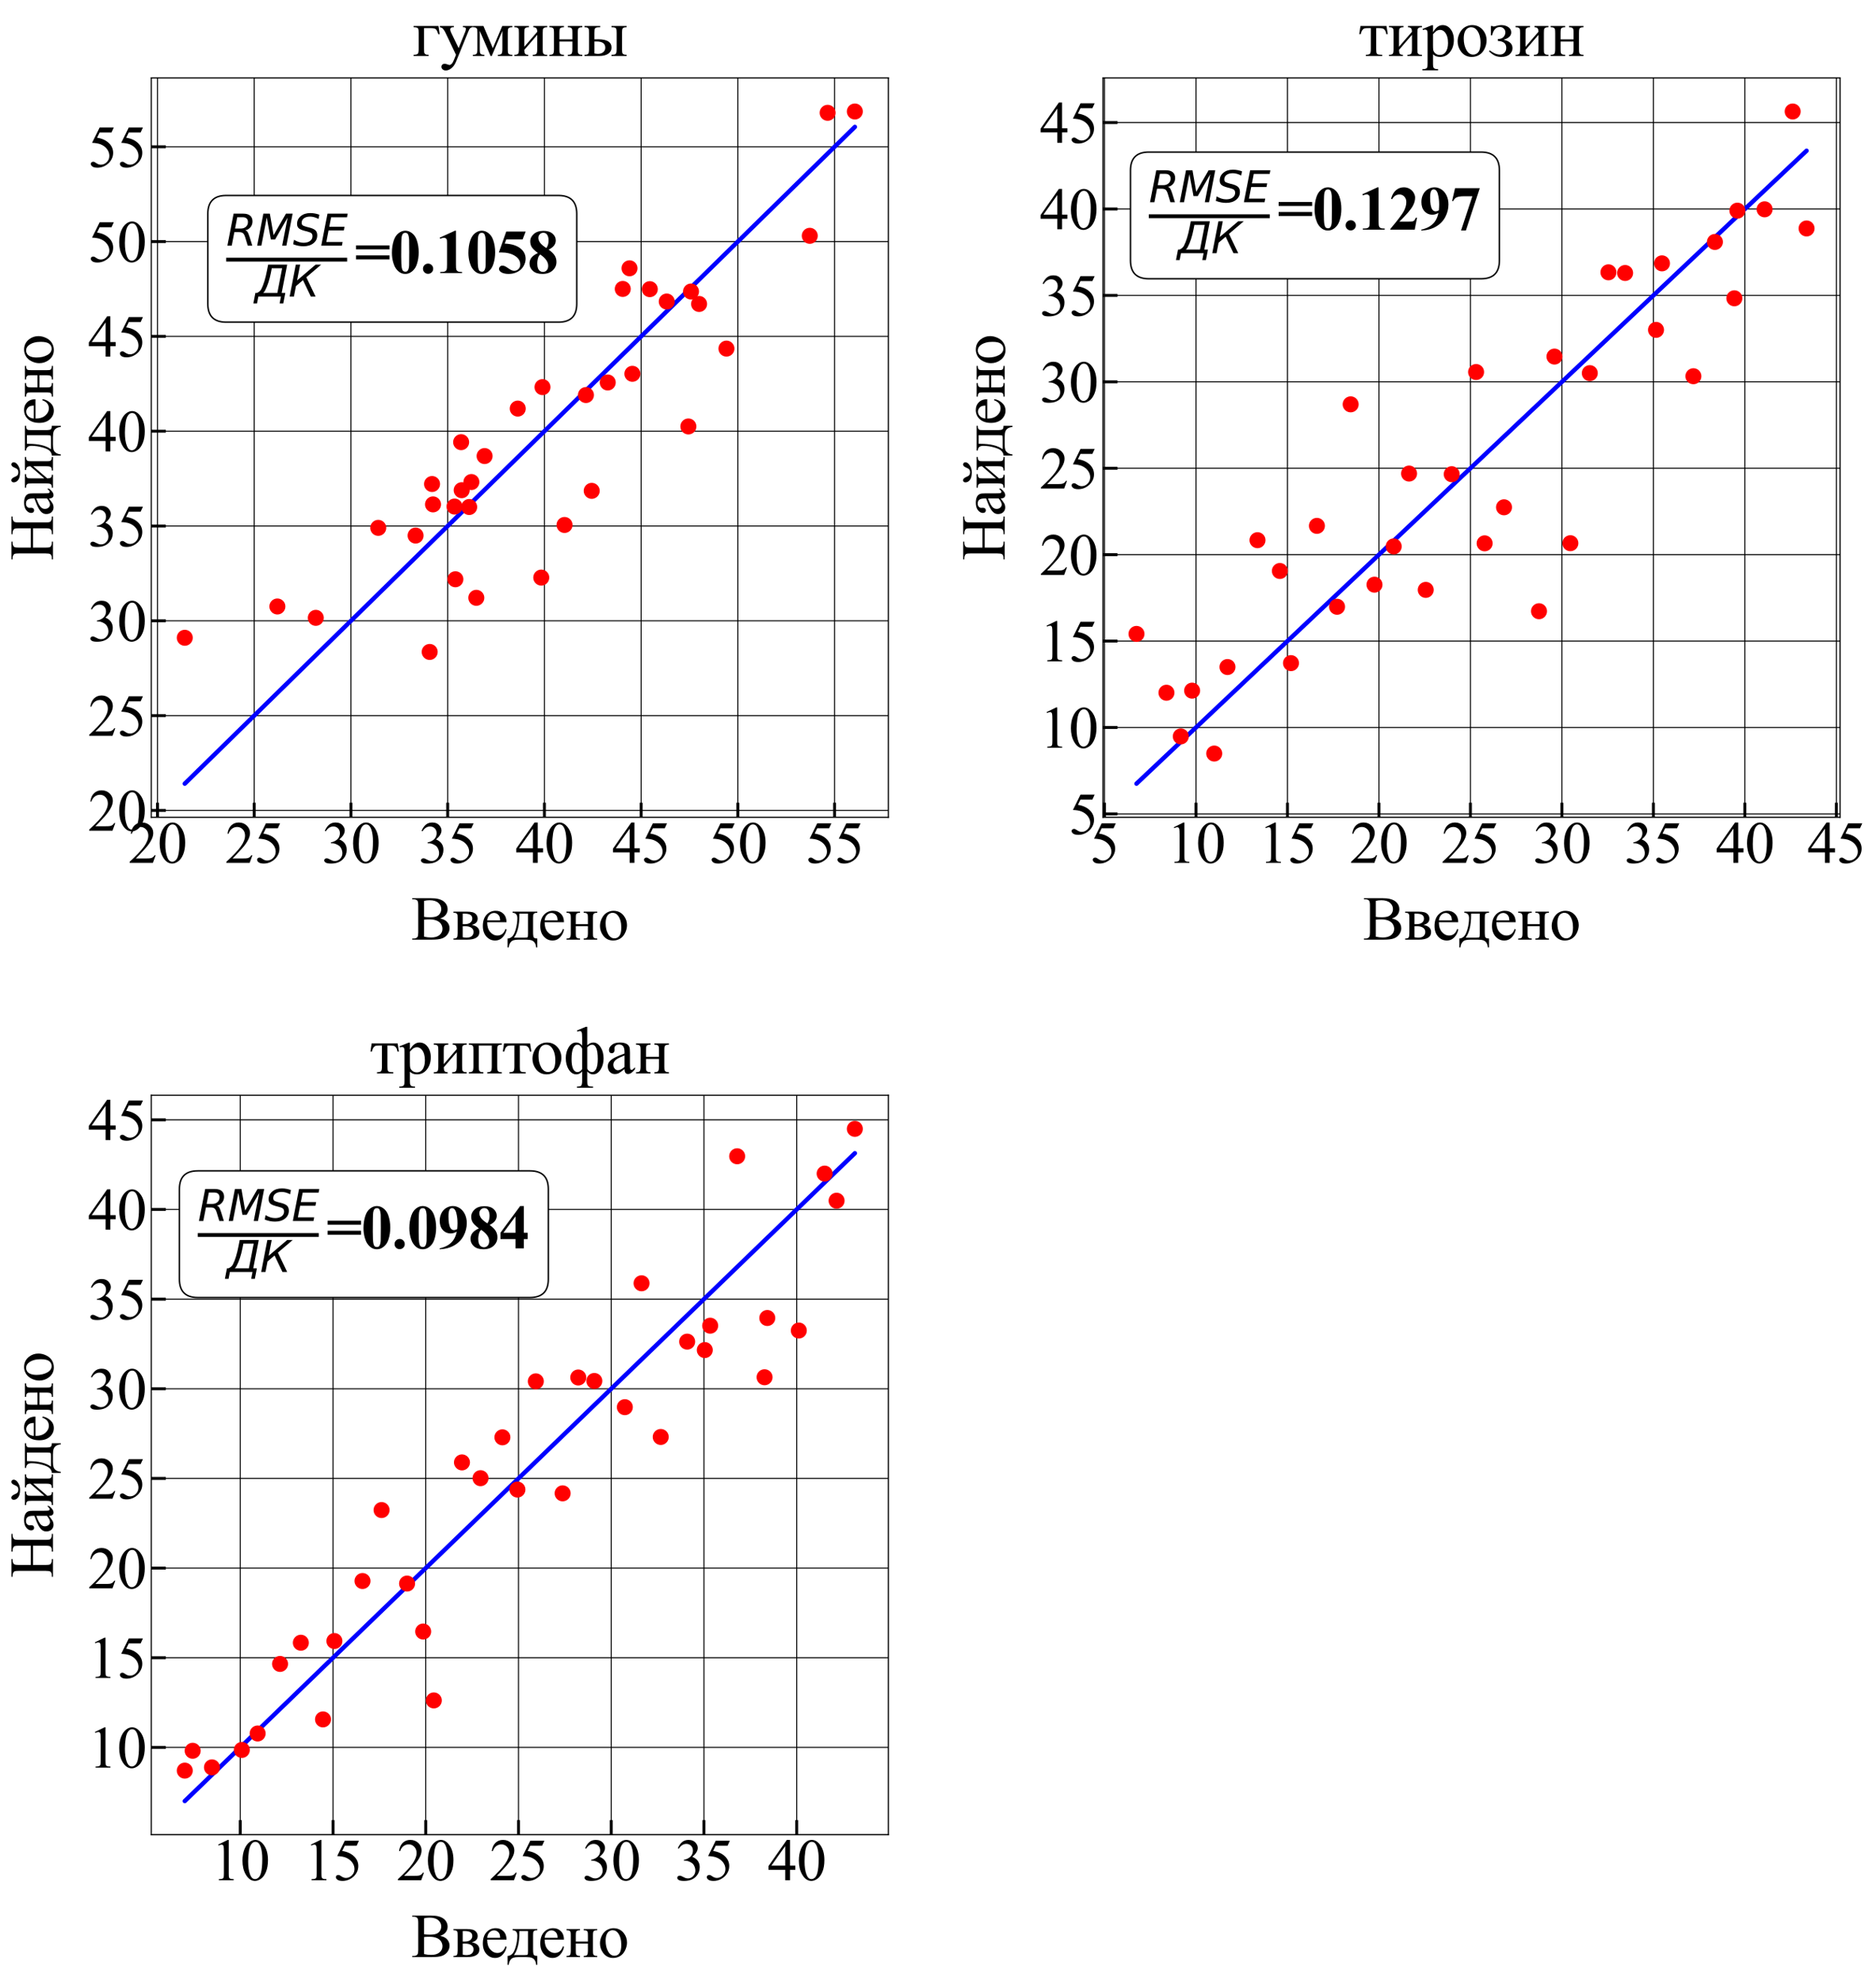 <?xml version="1.0" encoding="utf-8" standalone="no"?>
<!DOCTYPE svg PUBLIC "-//W3C//DTD SVG 1.1//EN"
  "http://www.w3.org/Graphics/SVG/1.1/DTD/svg11.dtd">
<svg xmlns:xlink="http://www.w3.org/1999/xlink" width="1287.879pt" height="1359.246pt" viewBox="0 0 1287.879 1359.246" xmlns="http://www.w3.org/2000/svg" version="1.1">
 <defs>
  <style type="text/css">*{stroke-linejoin: round; stroke-linecap: butt}</style>
 </defs>
 <g id="figure_1">
  <g id="patch_1">
   <path d="M 0 1359.246 
L 1287.879 1359.246 
L 1287.879 0 
L 0 0 
z
" style="fill: #ffffff"/>
  </g>
  <g id="axes_1">
   <g id="patch_2">
    <path d="M 103.848 560.867 
L 609.864 560.867 
L 609.864 53.447 
L 103.848 53.447 
z
" style="fill: #ffffff"/>
   </g>
   <g id="matplotlib.axis_1">
    <g id="xtick_1">
     <g id="line2d_1">
      <path d="M 108.106 560.867 
L 108.106 53.447 
" clip-path="url(#pd4d1657c9c)" style="fill: none; stroke: #000000; stroke-width: 0.7; stroke-linecap: square"/>
     </g>
     <g id="line2d_2">
      <defs>
       <path id="md30ee708c0" d="M 0 0 
L 0 -10 
" style="stroke: #000000; stroke-width: 2"/>
      </defs>
      <g>
       <use xlink:href="#md30ee708c0" x="108.106" y="560.867" style="stroke: #000000; stroke-width: 2"/>
      </g>
     </g>
     <g id="text_1">
      <!-- 20 -->
      <g transform="translate(88.106 592.142) scale(0.4 -0.4)">
       <defs>
        <path id="TimesNewRomanPSMT-32" d="M 2934 816 
L 2638 0 
L 138 0 
L 138 116 
Q 1241 1122 1691 1759 
Q 2141 2397 2141 2925 
Q 2141 3328 1894 3587 
Q 1647 3847 1303 3847 
Q 991 3847 742 3664 
Q 494 3481 375 3128 
L 259 3128 
Q 338 3706 661 4015 
Q 984 4325 1469 4325 
Q 1984 4325 2329 3994 
Q 2675 3663 2675 3213 
Q 2675 2891 2525 2569 
Q 2294 2063 1775 1497 
Q 997 647 803 472 
L 1909 472 
Q 2247 472 2383 497 
Q 2519 522 2628 598 
Q 2738 675 2819 816 
L 2934 816 
z
" transform="scale(0.016)"/>
        <path id="TimesNewRomanPSMT-30" d="M 231 2094 
Q 231 2819 450 3342 
Q 669 3866 1031 4122 
Q 1313 4325 1613 4325 
Q 2100 4325 2488 3828 
Q 2972 3213 2972 2159 
Q 2972 1422 2759 906 
Q 2547 391 2217 158 
Q 1888 -75 1581 -75 
Q 975 -75 572 641 
Q 231 1244 231 2094 
z
M 844 2016 
Q 844 1141 1059 588 
Q 1238 122 1591 122 
Q 1759 122 1940 273 
Q 2122 425 2216 781 
Q 2359 1319 2359 2297 
Q 2359 3022 2209 3506 
Q 2097 3866 1919 4016 
Q 1791 4119 1609 4119 
Q 1397 4119 1231 3928 
Q 1006 3669 925 3112 
Q 844 2556 844 2016 
z
" transform="scale(0.016)"/>
       </defs>
       <use xlink:href="#TimesNewRomanPSMT-32"/>
       <use xlink:href="#TimesNewRomanPSMT-30" x="50"/>
      </g>
     </g>
    </g>
    <g id="xtick_2">
     <g id="line2d_3">
      <path d="M 174.514 560.867 
L 174.514 53.447 
" clip-path="url(#pd4d1657c9c)" style="fill: none; stroke: #000000; stroke-width: 0.7; stroke-linecap: square"/>
     </g>
     <g id="line2d_4">
      <g>
       <use xlink:href="#md30ee708c0" x="174.514" y="560.867" style="stroke: #000000; stroke-width: 2"/>
      </g>
     </g>
     <g id="text_2">
      <!-- 25 -->
      <g transform="translate(154.514 592.142) scale(0.4 -0.4)">
       <defs>
        <path id="TimesNewRomanPSMT-35" d="M 2778 4238 
L 2534 3706 
L 1259 3706 
L 981 3138 
Q 1809 3016 2294 2522 
Q 2709 2097 2709 1522 
Q 2709 1188 2573 903 
Q 2438 619 2231 419 
Q 2025 219 1772 97 
Q 1413 -75 1034 -75 
Q 653 -75 479 54 
Q 306 184 306 341 
Q 306 428 378 495 
Q 450 563 559 563 
Q 641 563 702 538 
Q 763 513 909 409 
Q 1144 247 1384 247 
Q 1750 247 2026 523 
Q 2303 800 2303 1197 
Q 2303 1581 2056 1914 
Q 1809 2247 1375 2428 
Q 1034 2569 447 2591 
L 1259 4238 
L 2778 4238 
z
" transform="scale(0.016)"/>
       </defs>
       <use xlink:href="#TimesNewRomanPSMT-32"/>
       <use xlink:href="#TimesNewRomanPSMT-35" x="50"/>
      </g>
     </g>
    </g>
    <g id="xtick_3">
     <g id="line2d_5">
      <path d="M 240.922 560.867 
L 240.922 53.447 
" clip-path="url(#pd4d1657c9c)" style="fill: none; stroke: #000000; stroke-width: 0.7; stroke-linecap: square"/>
     </g>
     <g id="line2d_6">
      <g>
       <use xlink:href="#md30ee708c0" x="240.922" y="560.867" style="stroke: #000000; stroke-width: 2"/>
      </g>
     </g>
     <g id="text_3">
      <!-- 30 -->
      <g transform="translate(220.922 592.142) scale(0.4 -0.4)">
       <defs>
        <path id="TimesNewRomanPSMT-33" d="M 325 3431 
Q 506 3859 782 4092 
Q 1059 4325 1472 4325 
Q 1981 4325 2253 3994 
Q 2459 3747 2459 3466 
Q 2459 3003 1878 2509 
Q 2269 2356 2469 2072 
Q 2669 1788 2669 1403 
Q 2669 853 2319 450 
Q 1863 -75 997 -75 
Q 569 -75 414 31 
Q 259 138 259 259 
Q 259 350 332 419 
Q 406 488 509 488 
Q 588 488 669 463 
Q 722 447 909 348 
Q 1097 250 1169 231 
Q 1284 197 1416 197 
Q 1734 197 1970 444 
Q 2206 691 2206 1028 
Q 2206 1275 2097 1509 
Q 2016 1684 1919 1775 
Q 1784 1900 1550 2001 
Q 1316 2103 1072 2103 
L 972 2103 
L 972 2197 
Q 1219 2228 1467 2375 
Q 1716 2522 1828 2728 
Q 1941 2934 1941 3181 
Q 1941 3503 1739 3701 
Q 1538 3900 1238 3900 
Q 753 3900 428 3381 
L 325 3431 
z
" transform="scale(0.016)"/>
       </defs>
       <use xlink:href="#TimesNewRomanPSMT-33"/>
       <use xlink:href="#TimesNewRomanPSMT-30" x="50"/>
      </g>
     </g>
    </g>
    <g id="xtick_4">
     <g id="line2d_7">
      <path d="M 307.33 560.867 
L 307.33 53.447 
" clip-path="url(#pd4d1657c9c)" style="fill: none; stroke: #000000; stroke-width: 0.7; stroke-linecap: square"/>
     </g>
     <g id="line2d_8">
      <g>
       <use xlink:href="#md30ee708c0" x="307.33" y="560.867" style="stroke: #000000; stroke-width: 2"/>
      </g>
     </g>
     <g id="text_4">
      <!-- 35 -->
      <g transform="translate(287.33 592.142) scale(0.4 -0.4)">
       <use xlink:href="#TimesNewRomanPSMT-33"/>
       <use xlink:href="#TimesNewRomanPSMT-35" x="50"/>
      </g>
     </g>
    </g>
    <g id="xtick_5">
     <g id="line2d_9">
      <path d="M 373.738 560.867 
L 373.738 53.447 
" clip-path="url(#pd4d1657c9c)" style="fill: none; stroke: #000000; stroke-width: 0.7; stroke-linecap: square"/>
     </g>
     <g id="line2d_10">
      <g>
       <use xlink:href="#md30ee708c0" x="373.738" y="560.867" style="stroke: #000000; stroke-width: 2"/>
      </g>
     </g>
     <g id="text_5">
      <!-- 40 -->
      <g transform="translate(353.738 592.142) scale(0.4 -0.4)">
       <defs>
        <path id="TimesNewRomanPSMT-34" d="M 2978 1563 
L 2978 1119 
L 2409 1119 
L 2409 0 
L 1894 0 
L 1894 1119 
L 100 1119 
L 100 1519 
L 2066 4325 
L 2409 4325 
L 2409 1563 
L 2978 1563 
z
M 1894 1563 
L 1894 3666 
L 406 1563 
L 1894 1563 
z
" transform="scale(0.016)"/>
       </defs>
       <use xlink:href="#TimesNewRomanPSMT-34"/>
       <use xlink:href="#TimesNewRomanPSMT-30" x="50"/>
      </g>
     </g>
    </g>
    <g id="xtick_6">
     <g id="line2d_11">
      <path d="M 440.146 560.867 
L 440.146 53.447 
" clip-path="url(#pd4d1657c9c)" style="fill: none; stroke: #000000; stroke-width: 0.7; stroke-linecap: square"/>
     </g>
     <g id="line2d_12">
      <g>
       <use xlink:href="#md30ee708c0" x="440.146" y="560.867" style="stroke: #000000; stroke-width: 2"/>
      </g>
     </g>
     <g id="text_6">
      <!-- 45 -->
      <g transform="translate(420.146 592.142) scale(0.4 -0.4)">
       <use xlink:href="#TimesNewRomanPSMT-34"/>
       <use xlink:href="#TimesNewRomanPSMT-35" x="50"/>
      </g>
     </g>
    </g>
    <g id="xtick_7">
     <g id="line2d_13">
      <path d="M 506.554 560.867 
L 506.554 53.447 
" clip-path="url(#pd4d1657c9c)" style="fill: none; stroke: #000000; stroke-width: 0.7; stroke-linecap: square"/>
     </g>
     <g id="line2d_14">
      <g>
       <use xlink:href="#md30ee708c0" x="506.554" y="560.867" style="stroke: #000000; stroke-width: 2"/>
      </g>
     </g>
     <g id="text_7">
      <!-- 50 -->
      <g transform="translate(486.554 592.142) scale(0.4 -0.4)">
       <use xlink:href="#TimesNewRomanPSMT-35"/>
       <use xlink:href="#TimesNewRomanPSMT-30" x="50"/>
      </g>
     </g>
    </g>
    <g id="xtick_8">
     <g id="line2d_15">
      <path d="M 572.962 560.867 
L 572.962 53.447 
" clip-path="url(#pd4d1657c9c)" style="fill: none; stroke: #000000; stroke-width: 0.7; stroke-linecap: square"/>
     </g>
     <g id="line2d_16">
      <g>
       <use xlink:href="#md30ee708c0" x="572.962" y="560.867" style="stroke: #000000; stroke-width: 2"/>
      </g>
     </g>
     <g id="text_8">
      <!-- 55 -->
      <g transform="translate(552.962 592.142) scale(0.4 -0.4)">
       <use xlink:href="#TimesNewRomanPSMT-35"/>
       <use xlink:href="#TimesNewRomanPSMT-35" x="50"/>
      </g>
     </g>
    </g>
    <g id="text_9">
     <!-- Введено -->
     <g transform="translate(282.286 644.862) scale(0.42 -0.42)">
      <defs>
       <path id="TimesNewRomanPSMT-412" d="M 2956 2163 
Q 3397 2069 3616 1863 
Q 3919 1575 3919 1159 
Q 3919 844 3719 555 
Q 3519 266 3170 133 
Q 2822 0 2106 0 
L 106 0 
L 106 116 
L 266 116 
Q 531 116 647 284 
Q 719 394 719 750 
L 719 3488 
Q 719 3881 628 3984 
Q 506 4122 266 4122 
L 106 4122 
L 106 4238 
L 1938 4238 
Q 2450 4238 2759 4163 
Q 3228 4050 3475 3764 
Q 3722 3478 3722 3106 
Q 3722 2788 3528 2536 
Q 3334 2284 2956 2163 
z
M 1319 2331 
Q 1434 2309 1582 2298 
Q 1731 2288 1909 2288 
Q 2366 2288 2595 2386 
Q 2825 2484 2947 2687 
Q 3069 2891 3069 3131 
Q 3069 3503 2766 3765 
Q 2463 4028 1881 4028 
Q 1569 4028 1319 3959 
L 1319 2331 
z
M 1319 306 
Q 1681 222 2034 222 
Q 2600 222 2897 476 
Q 3194 731 3194 1106 
Q 3194 1353 3059 1581 
Q 2925 1809 2622 1940 
Q 2319 2072 1872 2072 
Q 1678 2072 1540 2065 
Q 1403 2059 1319 2044 
L 1319 306 
z
" transform="scale(0.016)"/>
       <path id="TimesNewRomanPSMT-432" d="M 2016 1513 
Q 2800 1350 2800 778 
Q 2800 388 2473 194 
Q 2147 0 1563 0 
L 150 0 
L 150 116 
Q 428 116 501 220 
Q 575 325 575 672 
L 575 2191 
Q 575 2528 542 2587 
Q 509 2647 439 2695 
Q 369 2744 150 2744 
L 150 2863 
L 1469 2863 
Q 1850 2863 2086 2803 
Q 2322 2744 2473 2569 
Q 2625 2394 2625 2144 
Q 2625 1656 2016 1513 
z
M 1094 1584 
Q 1231 1581 1259 1581 
Q 1688 1581 1878 1745 
Q 2069 1909 2069 2144 
Q 2069 2416 1875 2537 
Q 1681 2659 1256 2659 
L 1094 2659 
L 1094 1584 
z
M 1094 253 
Q 1250 203 1466 203 
Q 1838 203 2019 365 
Q 2200 528 2200 784 
Q 2200 1072 1965 1225 
Q 1731 1378 1316 1378 
Q 1213 1378 1094 1372 
L 1094 253 
z
" transform="scale(0.016)"/>
       <path id="TimesNewRomanPSMT-435" d="M 681 1784 
Q 678 1147 991 784 
Q 1303 422 1725 422 
Q 2006 422 2214 576 
Q 2422 731 2563 1106 
L 2659 1044 
Q 2594 616 2278 264 
Q 1963 -88 1488 -88 
Q 972 -88 605 314 
Q 238 716 238 1394 
Q 238 2128 614 2539 
Q 991 2950 1559 2950 
Q 2041 2950 2350 2633 
Q 2659 2316 2659 1784 
L 681 1784 
z
M 681 1966 
L 2006 1966 
Q 1991 2241 1941 2353 
Q 1863 2528 1708 2628 
Q 1553 2728 1384 2728 
Q 1125 2728 920 2526 
Q 716 2325 681 1966 
z
" transform="scale(0.016)"/>
       <path id="TimesNewRomanPSMT-434" d="M 591 2863 
L 3116 2863 
L 3116 2744 
Q 2903 2744 2833 2701 
Q 2763 2659 2722 2596 
Q 2681 2534 2681 2191 
L 2681 775 
Q 2681 328 2757 226 
Q 2834 125 3116 116 
L 3116 -794 
L 2997 -794 
Q 2984 -538 2870 -347 
Q 2756 -156 2553 -78 
Q 2350 0 1953 0 
L 1216 0 
Q 872 0 678 -61 
Q 484 -122 354 -315 
Q 225 -509 197 -794 
L 81 -794 
L 81 116 
Q 338 125 547 319 
Q 756 513 915 1078 
Q 1075 1644 1075 2191 
Q 1075 2728 591 2744 
L 591 2863 
z
M 1281 2659 
L 1281 2488 
Q 1281 953 725 203 
L 1788 203 
Q 2075 203 2119 251 
Q 2163 300 2163 609 
L 2163 2659 
L 1281 2659 
z
" transform="scale(0.016)"/>
       <path id="TimesNewRomanPSMT-43d" d="M 1094 1584 
L 2331 1584 
L 2331 2191 
Q 2331 2463 2309 2545 
Q 2288 2628 2202 2686 
Q 2116 2744 1897 2744 
L 1897 2863 
L 3281 2863 
L 3281 2744 
Q 3088 2744 2998 2700 
Q 2909 2656 2878 2573 
Q 2847 2491 2847 2191 
L 2847 672 
Q 2847 400 2870 312 
Q 2894 225 2984 170 
Q 3075 116 3281 116 
L 3281 0 
L 1897 0 
L 1897 116 
Q 2156 116 2243 211 
Q 2331 306 2331 672 
L 2331 1381 
L 1094 1381 
L 1094 672 
Q 1094 400 1117 312 
Q 1141 225 1231 170 
Q 1322 116 1528 116 
L 1528 0 
L 144 0 
L 144 116 
Q 422 116 500 217 
Q 578 319 578 672 
L 578 2191 
Q 578 2463 554 2550 
Q 531 2638 440 2691 
Q 350 2744 144 2744 
L 144 2863 
L 1528 2863 
L 1528 2744 
Q 1334 2744 1245 2700 
Q 1156 2656 1125 2573 
Q 1094 2491 1094 2191 
L 1094 1584 
z
" transform="scale(0.016)"/>
       <path id="TimesNewRomanPSMT-43e" d="M 1600 2947 
Q 2250 2947 2644 2453 
Q 2978 2031 2978 1484 
Q 2978 1100 2793 706 
Q 2609 313 2286 112 
Q 1963 -88 1566 -88 
Q 919 -88 538 428 
Q 216 863 216 1403 
Q 216 1797 411 2186 
Q 606 2575 925 2761 
Q 1244 2947 1600 2947 
z
M 1503 2744 
Q 1338 2744 1170 2645 
Q 1003 2547 900 2300 
Q 797 2053 797 1666 
Q 797 1041 1045 587 
Q 1294 134 1700 134 
Q 2003 134 2200 384 
Q 2397 634 2397 1244 
Q 2397 2006 2069 2444 
Q 1847 2744 1503 2744 
z
" transform="scale(0.016)"/>
      </defs>
      <use xlink:href="#TimesNewRomanPSMT-412"/>
      <use xlink:href="#TimesNewRomanPSMT-432" x="66.699"/>
      <use xlink:href="#TimesNewRomanPSMT-435" x="113.291"/>
      <use xlink:href="#TimesNewRomanPSMT-434" x="156.301"/>
      <use xlink:href="#TimesNewRomanPSMT-435" x="207.18"/>
      <use xlink:href="#TimesNewRomanPSMT-43d" x="251.564"/>
      <use xlink:href="#TimesNewRomanPSMT-43e" x="305.08"/>
     </g>
    </g>
   </g>
   <g id="matplotlib.axis_2">
    <g id="ytick_1">
     <g id="line2d_17">
      <path d="M 103.848 556.165 
L 609.864 556.165 
" clip-path="url(#pd4d1657c9c)" style="fill: none; stroke: #000000; stroke-width: 0.7; stroke-linecap: square"/>
     </g>
     <g id="line2d_18">
      <defs>
       <path id="m09ed8bd343" d="M 0 0 
L 10 0 
" style="stroke: #000000; stroke-width: 2"/>
      </defs>
      <g>
       <use xlink:href="#m09ed8bd343" x="103.848" y="556.165" style="stroke: #000000; stroke-width: 2"/>
      </g>
     </g>
     <g id="text_10">
      <!-- 20 -->
      <g transform="translate(60.348 570.053) scale(0.4 -0.4)">
       <use xlink:href="#TimesNewRomanPSMT-32"/>
       <use xlink:href="#TimesNewRomanPSMT-30" x="50"/>
      </g>
     </g>
    </g>
    <g id="ytick_2">
     <g id="line2d_19">
      <path d="M 103.848 491.103 
L 609.864 491.103 
" clip-path="url(#pd4d1657c9c)" style="fill: none; stroke: #000000; stroke-width: 0.7; stroke-linecap: square"/>
     </g>
     <g id="line2d_20">
      <g>
       <use xlink:href="#m09ed8bd343" x="103.848" y="491.103" style="stroke: #000000; stroke-width: 2"/>
      </g>
     </g>
     <g id="text_11">
      <!-- 25 -->
      <g transform="translate(60.348 504.99) scale(0.4 -0.4)">
       <use xlink:href="#TimesNewRomanPSMT-32"/>
       <use xlink:href="#TimesNewRomanPSMT-35" x="50"/>
      </g>
     </g>
    </g>
    <g id="ytick_3">
     <g id="line2d_21">
      <path d="M 103.848 426.04 
L 609.864 426.04 
" clip-path="url(#pd4d1657c9c)" style="fill: none; stroke: #000000; stroke-width: 0.7; stroke-linecap: square"/>
     </g>
     <g id="line2d_22">
      <g>
       <use xlink:href="#m09ed8bd343" x="103.848" y="426.04" style="stroke: #000000; stroke-width: 2"/>
      </g>
     </g>
     <g id="text_12">
      <!-- 30 -->
      <g transform="translate(60.348 439.927) scale(0.4 -0.4)">
       <use xlink:href="#TimesNewRomanPSMT-33"/>
       <use xlink:href="#TimesNewRomanPSMT-30" x="50"/>
      </g>
     </g>
    </g>
    <g id="ytick_4">
     <g id="line2d_23">
      <path d="M 103.848 360.977 
L 609.864 360.977 
" clip-path="url(#pd4d1657c9c)" style="fill: none; stroke: #000000; stroke-width: 0.7; stroke-linecap: square"/>
     </g>
     <g id="line2d_24">
      <g>
       <use xlink:href="#m09ed8bd343" x="103.848" y="360.977" style="stroke: #000000; stroke-width: 2"/>
      </g>
     </g>
     <g id="text_13">
      <!-- 35 -->
      <g transform="translate(60.348 374.864) scale(0.4 -0.4)">
       <use xlink:href="#TimesNewRomanPSMT-33"/>
       <use xlink:href="#TimesNewRomanPSMT-35" x="50"/>
      </g>
     </g>
    </g>
    <g id="ytick_5">
     <g id="line2d_25">
      <path d="M 103.848 295.914 
L 609.864 295.914 
" clip-path="url(#pd4d1657c9c)" style="fill: none; stroke: #000000; stroke-width: 0.7; stroke-linecap: square"/>
     </g>
     <g id="line2d_26">
      <g>
       <use xlink:href="#m09ed8bd343" x="103.848" y="295.914" style="stroke: #000000; stroke-width: 2"/>
      </g>
     </g>
     <g id="text_14">
      <!-- 40 -->
      <g transform="translate(60.348 309.801) scale(0.4 -0.4)">
       <use xlink:href="#TimesNewRomanPSMT-34"/>
       <use xlink:href="#TimesNewRomanPSMT-30" x="50"/>
      </g>
     </g>
    </g>
    <g id="ytick_6">
     <g id="line2d_27">
      <path d="M 103.848 230.851 
L 609.864 230.851 
" clip-path="url(#pd4d1657c9c)" style="fill: none; stroke: #000000; stroke-width: 0.7; stroke-linecap: square"/>
     </g>
     <g id="line2d_28">
      <g>
       <use xlink:href="#m09ed8bd343" x="103.848" y="230.851" style="stroke: #000000; stroke-width: 2"/>
      </g>
     </g>
     <g id="text_15">
      <!-- 45 -->
      <g transform="translate(60.348 244.738) scale(0.4 -0.4)">
       <use xlink:href="#TimesNewRomanPSMT-34"/>
       <use xlink:href="#TimesNewRomanPSMT-35" x="50"/>
      </g>
     </g>
    </g>
    <g id="ytick_7">
     <g id="line2d_29">
      <path d="M 103.848 165.788 
L 609.864 165.788 
" clip-path="url(#pd4d1657c9c)" style="fill: none; stroke: #000000; stroke-width: 0.7; stroke-linecap: square"/>
     </g>
     <g id="line2d_30">
      <g>
       <use xlink:href="#m09ed8bd343" x="103.848" y="165.788" style="stroke: #000000; stroke-width: 2"/>
      </g>
     </g>
     <g id="text_16">
      <!-- 50 -->
      <g transform="translate(60.348 179.675) scale(0.4 -0.4)">
       <use xlink:href="#TimesNewRomanPSMT-35"/>
       <use xlink:href="#TimesNewRomanPSMT-30" x="50"/>
      </g>
     </g>
    </g>
    <g id="ytick_8">
     <g id="line2d_31">
      <path d="M 103.848 100.725 
L 609.864 100.725 
" clip-path="url(#pd4d1657c9c)" style="fill: none; stroke: #000000; stroke-width: 0.7; stroke-linecap: square"/>
     </g>
     <g id="line2d_32">
      <g>
       <use xlink:href="#m09ed8bd343" x="103.848" y="100.725" style="stroke: #000000; stroke-width: 2"/>
      </g>
     </g>
     <g id="text_17">
      <!-- 55 -->
      <g transform="translate(60.348 114.612) scale(0.4 -0.4)">
       <use xlink:href="#TimesNewRomanPSMT-35"/>
       <use xlink:href="#TimesNewRomanPSMT-35" x="50"/>
      </g>
     </g>
    </g>
    <g id="text_18">
     <!-- Найдено -->
     <g transform="translate(36.364 384.627) rotate(-90) scale(0.42 -0.42)">
      <defs>
       <path id="TimesNewRomanPSMT-41d" d="M 1316 2272 
L 3284 2272 
L 3284 3484 
Q 3284 3809 3244 3913 
Q 3213 3991 3113 4047 
Q 2978 4122 2828 4122 
L 2678 4122 
L 2678 4238 
L 4491 4238 
L 4491 4122 
L 4341 4122 
Q 4191 4122 4056 4050 
Q 3956 4000 3920 3898 
Q 3884 3797 3884 3484 
L 3884 750 
Q 3884 428 3925 325 
Q 3956 247 4053 191 
Q 4191 116 4341 116 
L 4491 116 
L 4491 0 
L 2678 0 
L 2678 116 
L 2828 116 
Q 3088 116 3206 269 
Q 3284 369 3284 750 
L 3284 2041 
L 1316 2041 
L 1316 750 
Q 1316 428 1356 325 
Q 1388 247 1488 191 
Q 1622 116 1772 116 
L 1925 116 
L 1925 0 
L 109 0 
L 109 116 
L 259 116 
Q 522 116 641 269 
Q 716 369 716 750 
L 716 3484 
Q 716 3809 675 3913 
Q 644 3991 547 4047 
Q 409 4122 259 4122 
L 109 4122 
L 109 4238 
L 1925 4238 
L 1925 4122 
L 1772 4122 
Q 1622 4122 1488 4050 
Q 1391 4000 1353 3898 
Q 1316 3797 1316 3484 
L 1316 2272 
z
" transform="scale(0.016)"/>
       <path id="TimesNewRomanPSMT-430" d="M 1822 413 
Q 1381 72 1269 19 
Q 1100 -59 909 -59 
Q 613 -59 420 144 
Q 228 347 228 678 
Q 228 888 322 1041 
Q 450 1253 767 1440 
Q 1084 1628 1822 1897 
L 1822 2009 
Q 1822 2438 1686 2597 
Q 1550 2756 1291 2756 
Q 1094 2756 978 2650 
Q 859 2544 859 2406 
L 866 2225 
Q 866 2081 792 2003 
Q 719 1925 600 1925 
Q 484 1925 411 2006 
Q 338 2088 338 2228 
Q 338 2497 613 2722 
Q 888 2947 1384 2947 
Q 1766 2947 2009 2819 
Q 2194 2722 2281 2516 
Q 2338 2381 2338 1966 
L 2338 994 
Q 2338 584 2353 492 
Q 2369 400 2405 369 
Q 2441 338 2488 338 
Q 2538 338 2575 359 
Q 2641 400 2828 588 
L 2828 413 
Q 2478 -56 2159 -56 
Q 2006 -56 1915 50 
Q 1825 156 1822 413 
z
M 1822 616 
L 1822 1706 
Q 1350 1519 1213 1441 
Q 966 1303 859 1153 
Q 753 1003 753 825 
Q 753 600 887 451 
Q 1022 303 1197 303 
Q 1434 303 1822 616 
z
" transform="scale(0.016)"/>
       <path id="TimesNewRomanPSMT-439" d="M 688 4009 
Q 688 4119 748 4186 
Q 809 4253 903 4253 
Q 1109 4253 1269 3866 
Q 1359 3647 1476 3592 
Q 1594 3538 1706 3538 
Q 1903 3538 2003 3622 
Q 2103 3706 2191 3925 
Q 2322 4250 2513 4250 
Q 2606 4250 2672 4183 
Q 2738 4116 2738 4016 
Q 2738 3775 2422 3569 
Q 2106 3363 1713 3363 
Q 1197 3363 942 3550 
Q 688 3738 688 4009 
z
M 1094 881 
L 2331 2313 
Q 2325 2553 2240 2647 
Q 2156 2741 1950 2744 
L 1950 2863 
L 3281 2863 
L 3281 2744 
Q 3072 2744 3000 2701 
Q 2928 2659 2887 2596 
Q 2847 2534 2847 2191 
L 2847 672 
Q 2847 341 2881 277 
Q 2916 213 2989 164 
Q 3063 116 3281 116 
L 3281 0 
L 1897 0 
L 1897 116 
Q 2156 116 2243 211 
Q 2331 306 2331 672 
L 2331 2019 
L 1094 584 
Q 1100 319 1169 219 
Q 1238 119 1466 116 
L 1466 0 
L 144 0 
L 144 116 
Q 422 116 500 217 
Q 578 319 578 672 
L 578 2191 
Q 578 2525 543 2586 
Q 509 2647 437 2695 
Q 366 2744 144 2744 
L 144 2863 
L 1528 2863 
L 1528 2744 
Q 1319 2744 1247 2701 
Q 1175 2659 1134 2596 
Q 1094 2534 1094 2191 
L 1094 881 
z
" transform="scale(0.016)"/>
      </defs>
      <use xlink:href="#TimesNewRomanPSMT-41d"/>
      <use xlink:href="#TimesNewRomanPSMT-430" x="72.217"/>
      <use xlink:href="#TimesNewRomanPSMT-439" x="116.602"/>
      <use xlink:href="#TimesNewRomanPSMT-434" x="170.117"/>
      <use xlink:href="#TimesNewRomanPSMT-435" x="220.996"/>
      <use xlink:href="#TimesNewRomanPSMT-43d" x="265.381"/>
      <use xlink:href="#TimesNewRomanPSMT-43e" x="318.896"/>
     </g>
    </g>
   </g>
   <g id="line2d_33">
    <path d="M 446.08 225.037 
L 555.908 117.433 
L 371.581 298.027 
L 259.658 407.683 
L 406.207 264.103 
L 326.986 341.719 
L 322.107 346.499 
L 427.52 243.221 
L 312.04 356.362 
L 472.578 199.076 
L 474.377 197.313 
L 355.445 313.836 
L 434.127 236.748 
L 316.952 351.55 
L 568.19 105.401 
L 498.715 173.469 
L 190.418 475.52 
L 323.616 345.02 
L 417.205 253.327 
L 294.984 373.072 
L 296.613 371.477 
L 285.31 382.551 
L 387.548 282.383 
L 479.941 191.862 
L 402.263 267.967 
L 297.269 370.834 
L 332.687 336.134 
L 216.801 449.672 
L 126.849 537.802 
L 457.706 213.647 
L 432.174 238.662 
L 372.434 297.191 
L 586.863 87.105 
L 312.627 355.787 
L 316.571 351.923 
" clip-path="url(#pd4d1657c9c)" style="fill: none; stroke: #0000ff; stroke-width: 3; stroke-linecap: square"/>
   </g>
   <g id="line2d_34">
    <defs>
     <path id="m5313e555c2" d="M 0 5 
C 1.326 5 2.598 4.473 3.536 3.536 
C 4.473 2.598 5 1.326 5 0 
C 5 -1.326 4.473 -2.598 3.536 -3.536 
C 2.598 -4.473 1.326 -5 0 -5 
C -1.326 -5 -2.598 -4.473 -3.536 -3.536 
C -4.473 -2.598 -5 -1.326 -5 0 
C -5 1.326 -4.473 2.598 -3.536 3.536 
C -2.598 4.473 -1.326 5 0 5 
z
" style="stroke: #ff0000"/>
    </defs>
    <g clip-path="url(#pd4d1657c9c)">
     <use xlink:href="#m5313e555c2" x="446.08" y="198.45" style="fill: #ff0000; stroke: #ff0000"/>
     <use xlink:href="#m5313e555c2" x="555.908" y="161.822" style="fill: #ff0000; stroke: #ff0000"/>
     <use xlink:href="#m5313e555c2" x="371.581" y="396.369" style="fill: #ff0000; stroke: #ff0000"/>
     <use xlink:href="#m5313e555c2" x="259.658" y="362.25" style="fill: #ff0000; stroke: #ff0000"/>
     <use xlink:href="#m5313e555c2" x="406.207" y="336.855" style="fill: #ff0000; stroke: #ff0000"/>
     <use xlink:href="#m5313e555c2" x="326.986" y="410.252" style="fill: #ff0000; stroke: #ff0000"/>
     <use xlink:href="#m5313e555c2" x="322.107" y="347.936" style="fill: #ff0000; stroke: #ff0000"/>
     <use xlink:href="#m5313e555c2" x="427.52" y="198.292" style="fill: #ff0000; stroke: #ff0000"/>
     <use xlink:href="#m5313e555c2" x="312.04" y="347.621" style="fill: #ff0000; stroke: #ff0000"/>
     <use xlink:href="#m5313e555c2" x="472.578" y="292.657" style="fill: #ff0000; stroke: #ff0000"/>
     <use xlink:href="#m5313e555c2" x="474.377" y="200.063" style="fill: #ff0000; stroke: #ff0000"/>
     <use xlink:href="#m5313e555c2" x="355.445" y="280.395" style="fill: #ff0000; stroke: #ff0000"/>
     <use xlink:href="#m5313e555c2" x="434.127" y="256.534" style="fill: #ff0000; stroke: #ff0000"/>
     <use xlink:href="#m5313e555c2" x="316.952" y="336.414" style="fill: #ff0000; stroke: #ff0000"/>
     <use xlink:href="#m5313e555c2" x="568.19" y="77.411" style="fill: #ff0000; stroke: #ff0000"/>
     <use xlink:href="#m5313e555c2" x="498.715" y="239.24" style="fill: #ff0000; stroke: #ff0000"/>
     <use xlink:href="#m5313e555c2" x="190.418" y="416.203" style="fill: #ff0000; stroke: #ff0000"/>
     <use xlink:href="#m5313e555c2" x="323.616" y="330.798" style="fill: #ff0000; stroke: #ff0000"/>
     <use xlink:href="#m5313e555c2" x="417.205" y="262.48" style="fill: #ff0000; stroke: #ff0000"/>
     <use xlink:href="#m5313e555c2" x="294.984" y="447.396" style="fill: #ff0000; stroke: #ff0000"/>
     <use xlink:href="#m5313e555c2" x="296.613" y="332.159" style="fill: #ff0000; stroke: #ff0000"/>
     <use xlink:href="#m5313e555c2" x="285.31" y="367.538" style="fill: #ff0000; stroke: #ff0000"/>
     <use xlink:href="#m5313e555c2" x="387.548" y="360.26" style="fill: #ff0000; stroke: #ff0000"/>
     <use xlink:href="#m5313e555c2" x="479.941" y="208.609" style="fill: #ff0000; stroke: #ff0000"/>
     <use xlink:href="#m5313e555c2" x="402.263" y="271.093" style="fill: #ff0000; stroke: #ff0000"/>
     <use xlink:href="#m5313e555c2" x="297.269" y="346.153" style="fill: #ff0000; stroke: #ff0000"/>
     <use xlink:href="#m5313e555c2" x="332.687" y="312.976" style="fill: #ff0000; stroke: #ff0000"/>
     <use xlink:href="#m5313e555c2" x="216.801" y="424.004" style="fill: #ff0000; stroke: #ff0000"/>
     <use xlink:href="#m5313e555c2" x="126.849" y="437.681" style="fill: #ff0000; stroke: #ff0000"/>
     <use xlink:href="#m5313e555c2" x="457.706" y="206.93" style="fill: #ff0000; stroke: #ff0000"/>
     <use xlink:href="#m5313e555c2" x="432.174" y="184.115" style="fill: #ff0000; stroke: #ff0000"/>
     <use xlink:href="#m5313e555c2" x="372.434" y="265.677" style="fill: #ff0000; stroke: #ff0000"/>
     <use xlink:href="#m5313e555c2" x="586.863" y="76.511" style="fill: #ff0000; stroke: #ff0000"/>
     <use xlink:href="#m5313e555c2" x="312.627" y="397.517" style="fill: #ff0000; stroke: #ff0000"/>
     <use xlink:href="#m5313e555c2" x="316.571" y="303.441" style="fill: #ff0000; stroke: #ff0000"/>
    </g>
   </g>
   <g id="patch_3">
    <path d="M 103.848 560.867 
L 103.848 53.447 
" style="fill: none; stroke: #000000; stroke-width: 0.8; stroke-linejoin: miter; stroke-linecap: square"/>
   </g>
   <g id="patch_4">
    <path d="M 609.864 560.867 
L 609.864 53.447 
" style="fill: none; stroke: #000000; stroke-width: 0.8; stroke-linejoin: miter; stroke-linecap: square"/>
   </g>
   <g id="patch_5">
    <path d="M 103.848 560.867 
L 609.864 560.867 
" style="fill: none; stroke: #000000; stroke-width: 0.8; stroke-linejoin: miter; stroke-linecap: square"/>
   </g>
   <g id="patch_6">
    <path d="M 103.848 53.447 
L 609.864 53.447 
" style="fill: none; stroke: #000000; stroke-width: 0.8; stroke-linejoin: miter; stroke-linecap: square"/>
   </g>
   <g id="text_19">
    <g id="patch_7">
     <path d="M 155.286 221.097 
L 383.346 221.097 
Q 395.946 221.097 395.946 208.497 
L 395.946 146.757 
Q 395.946 134.157 383.346 134.157 
L 155.286 134.157 
Q 142.686 134.157 142.686 146.757 
L 142.686 208.497 
Q 142.686 221.097 155.286 221.097 
z
" style="fill: #ffffff; stroke: #000000; stroke-linejoin: miter"/>
    </g>
    <!-- $\frac {RMSE}{ДК}$=0.1058 -->
    <g transform="translate(155.286 187.497) scale(0.42 -0.42)">
     <defs>
      <path id="DejaVuSans-Oblique-52" d="M 1613 4147 
L 1294 2491 
L 2106 2491 
Q 2584 2491 2879 2755 
Q 3175 3019 3175 3444 
Q 3175 3784 2976 3965 
Q 2778 4147 2406 4147 
L 1613 4147 
z
M 2772 2241 
Q 2972 2194 3105 2009 
Q 3238 1825 3413 1275 
L 3809 0 
L 3144 0 
L 2778 1197 
Q 2638 1659 2453 1815 
Q 2269 1972 1888 1972 
L 1191 1972 
L 806 0 
L 172 0 
L 1081 4666 
L 2503 4666 
Q 3150 4666 3495 4373 
Q 3841 4081 3841 3531 
Q 3841 3044 3547 2687 
Q 3253 2331 2772 2241 
z
" transform="scale(0.016)"/>
      <path id="DejaVuSans-Oblique-4d" d="M 1081 4666 
L 2028 4666 
L 2572 1522 
L 4378 4666 
L 5350 4666 
L 4441 0 
L 3828 0 
L 4622 4091 
L 2791 897 
L 2175 897 
L 1581 4103 
L 788 0 
L 172 0 
L 1081 4666 
z
" transform="scale(0.016)"/>
      <path id="DejaVuSans-Oblique-53" d="M 3859 4513 
L 3738 3897 
Q 3422 4066 3111 4152 
Q 2800 4238 2509 4238 
Q 1944 4238 1609 3991 
Q 1275 3744 1275 3334 
Q 1275 3109 1398 2989 
Q 1522 2869 2034 2731 
L 2413 2638 
Q 3053 2472 3303 2217 
Q 3553 1963 3553 1503 
Q 3553 797 2998 353 
Q 2444 -91 1538 -91 
Q 1166 -91 791 -17 
Q 416 56 38 206 
L 166 856 
Q 513 641 861 531 
Q 1209 422 1556 422 
Q 2147 422 2503 684 
Q 2859 947 2859 1369 
Q 2859 1650 2717 1795 
Q 2575 1941 2106 2059 
L 1728 2156 
Q 1081 2325 845 2545 
Q 609 2766 609 3163 
Q 609 3859 1145 4304 
Q 1681 4750 2541 4750 
Q 2875 4750 3203 4690 
Q 3531 4631 3859 4513 
z
" transform="scale(0.016)"/>
      <path id="DejaVuSans-Oblique-45" d="M 1081 4666 
L 4031 4666 
L 3928 4134 
L 1606 4134 
L 1338 2753 
L 3566 2753 
L 3463 2222 
L 1234 2222 
L 909 531 
L 3284 531 
L 3181 0 
L 172 0 
L 1081 4666 
z
" transform="scale(0.016)"/>
      <path id="DejaVuSans-Oblique-414" d="M 1206 531 
L 3269 531 
L 3969 4134 
L 2453 4134 
L 2325 3472 
Q 2022 1913 1472 878 
Q 1356 666 1206 531 
z
M 284 531 
Q 741 728 934 1103 
Q 1425 2066 1756 3784 
L 1928 4666 
L 4703 4666 
L 3900 531 
L 4431 531 
L 4134 -1003 
L 3603 -1003 
L 3797 0 
L 491 0 
L 297 -1003 
L -234 -1003 
L 63 531 
L 284 531 
z
" transform="scale(0.016)"/>
      <path id="DejaVuSans-Oblique-41a" d="M 1081 4666 
L 1713 4666 
L 1266 2359 
L 3969 4666 
L 4778 4666 
L 2616 2822 
L 3966 0 
L 3278 0 
L 2125 2403 
L 1103 1531 
L 806 0 
L 175 0 
L 1081 4666 
z
" transform="scale(0.016)"/>
      <path id="TimesNewRomanPS-BoldMT-3d" d="M 125 2825 
L 3544 2825 
L 3544 2419 
L 125 2419 
L 125 2825 
z
M 125 1803 
L 3544 1803 
L 3544 1397 
L 125 1397 
L 125 1803 
z
" transform="scale(0.016)"/>
      <path id="TimesNewRomanPS-BoldMT-30" d="M 2966 2119 
Q 2966 1484 2788 934 
Q 2681 597 2501 381 
Q 2322 166 2094 39 
Q 1866 -88 1597 -88 
Q 1291 -88 1044 68 
Q 797 225 606 516 
Q 469 728 366 1081 
Q 231 1559 231 2069 
Q 231 2759 425 3338 
Q 584 3816 909 4070 
Q 1234 4325 1597 4325 
Q 1966 4325 2286 4073 
Q 2606 3822 2756 3397 
Q 2966 2813 2966 2119 
z
M 2003 2125 
Q 2003 3238 1991 3422 
Q 1959 3856 1841 4009 
Q 1763 4109 1588 4109 
Q 1453 4109 1375 4034 
Q 1259 3925 1218 3648 
Q 1178 3372 1178 1719 
Q 1178 819 1241 513 
Q 1288 291 1375 216 
Q 1463 141 1606 141 
Q 1763 141 1841 241 
Q 1972 416 1991 781 
L 2003 2125 
z
" transform="scale(0.016)"/>
      <path id="TimesNewRomanPS-BoldMT-2e" d="M 800 963 
Q 1019 963 1170 809 
Q 1322 656 1322 441 
Q 1322 225 1169 73 
Q 1016 -78 800 -78 
Q 584 -78 432 73 
Q 281 225 281 441 
Q 281 656 432 809 
Q 584 963 800 963 
z
" transform="scale(0.016)"/>
      <path id="TimesNewRomanPS-BoldMT-31" d="M 2084 4325 
L 2084 859 
Q 2084 469 2118 361 
Q 2153 253 2262 184 
Q 2372 116 2613 116 
L 2709 116 
L 2709 0 
L 478 0 
L 478 116 
L 591 116 
Q 863 116 978 178 
Q 1094 241 1134 350 
Q 1175 459 1175 859 
L 1175 3056 
Q 1175 3350 1147 3423 
Q 1119 3497 1042 3548 
Q 966 3600 866 3600 
Q 706 3600 478 3500 
L 422 3613 
L 1981 4325 
L 2084 4325 
z
" transform="scale(0.016)"/>
      <path id="TimesNewRomanPS-BoldMT-35" d="M 975 4238 
L 2959 4238 
L 2644 3431 
L 975 3431 
L 816 3009 
Q 1894 2969 2475 2472 
Q 2953 2063 2953 1453 
Q 2953 1063 2731 689 
Q 2509 316 2106 114 
Q 1703 -88 1222 -88 
Q 703 -88 425 106 
Q 231 244 231 419 
Q 231 553 332 656 
Q 434 759 569 759 
Q 691 759 816 709 
Q 941 659 1244 447 
Q 1434 316 1572 266 
Q 1669 228 1791 228 
Q 2047 228 2226 415 
Q 2406 603 2406 866 
Q 2406 1416 1856 1759 
Q 1306 2103 469 2103 
Q 384 2103 216 2100 
L 975 4238 
z
" transform="scale(0.016)"/>
      <path id="TimesNewRomanPS-BoldMT-38" d="M 2181 2394 
Q 2628 2066 2801 1783 
Q 2975 1500 2975 1134 
Q 2975 622 2589 267 
Q 2203 -88 1541 -88 
Q 913 -88 569 221 
Q 225 531 225 978 
Q 225 1319 423 1575 
Q 622 1831 1084 2044 
Q 581 2428 439 2672 
Q 297 2916 297 3238 
Q 297 3663 658 3986 
Q 1019 4309 1647 4309 
Q 2253 4309 2579 4023 
Q 2906 3738 2906 3338 
Q 2906 3038 2729 2808 
Q 2553 2578 2181 2394 
z
M 1944 2553 
Q 2059 2709 2115 2903 
Q 2172 3097 2172 3328 
Q 2172 3734 1997 3950 
Q 1866 4116 1634 4116 
Q 1425 4116 1278 3964 
Q 1131 3813 1131 3588 
Q 1131 3359 1295 3114 
Q 1459 2869 1944 2553 
z
M 1319 1894 
Q 1222 1806 1181 1734 
Q 1119 1625 1069 1415 
Q 1019 1206 1019 978 
Q 1019 684 1094 486 
Q 1169 288 1308 200 
Q 1447 113 1594 113 
Q 1822 113 1978 280 
Q 2134 447 2134 738 
Q 2134 1344 1319 1894 
z
" transform="scale(0.016)"/>
     </defs>
     <use xlink:href="#DejaVuSans-Oblique-52" transform="translate(0 45.047) scale(0.7)"/>
     <use xlink:href="#DejaVuSans-Oblique-4d" transform="translate(48.638 45.047) scale(0.7)"/>
     <use xlink:href="#DejaVuSans-Oblique-53" transform="translate(109.033 45.047) scale(0.7)"/>
     <use xlink:href="#DejaVuSans-Oblique-45" transform="translate(153.467 45.047) scale(0.7)"/>
     <use xlink:href="#DejaVuSans-Oblique-414" transform="translate(47 -38.233) scale(0.7)"/>
     <use xlink:href="#DejaVuSans-Oblique-41a" transform="translate(101.688 -38.233) scale(0.7)"/>
     <use xlink:href="#TimesNewRomanPS-BoldMT-3d" transform="translate(210.195 0.255)"/>
     <use xlink:href="#TimesNewRomanPS-BoldMT-30" transform="translate(267.178 0.255)"/>
     <use xlink:href="#TimesNewRomanPS-BoldMT-2e" transform="translate(317.178 0.255)"/>
     <use xlink:href="#TimesNewRomanPS-BoldMT-31" transform="translate(342.178 0.255)"/>
     <use xlink:href="#TimesNewRomanPS-BoldMT-30" transform="translate(392.178 0.255)"/>
     <use xlink:href="#TimesNewRomanPS-BoldMT-35" transform="translate(442.178 0.255)"/>
     <use xlink:href="#TimesNewRomanPS-BoldMT-38" transform="translate(492.178 0.255)"/>
     <path d="M 0 19.052 
L 0 25.302 
L 197.695 25.302 
L 197.695 19.052 
L 0 19.052 
z
"/>
    </g>
   </g>
   <g id="text_20">
    <!-- гумины -->
    <g transform="translate(283.249 38.447) scale(0.45 -0.45)">
     <defs>
      <path id="TimesNewRomanPSMT-433" d="M 2469 2863 
L 2584 2081 
L 2447 2081 
Q 2328 2469 2208 2564 
Q 2088 2659 1700 2659 
L 1094 2659 
L 1094 672 
Q 1094 341 1128 277 
Q 1163 213 1236 164 
Q 1309 116 1528 116 
L 1528 0 
L 97 0 
L 97 116 
Q 403 122 490 211 
Q 578 300 578 672 
L 578 2191 
Q 578 2494 543 2580 
Q 509 2666 423 2703 
Q 338 2741 97 2744 
L 97 2863 
L 2469 2863 
z
" transform="scale(0.016)"/>
      <path id="TimesNewRomanPSMT-443" d="M 38 2863 
L 1372 2863 
L 1372 2747 
L 1306 2747 
Q 1166 2747 1095 2686 
Q 1025 2625 1025 2534 
Q 1025 2413 1128 2197 
L 1825 753 
L 2466 2334 
Q 2519 2463 2519 2588 
Q 2519 2644 2497 2672 
Q 2472 2706 2419 2726 
Q 2366 2747 2231 2747 
L 2231 2863 
L 3163 2863 
L 3163 2747 
Q 3047 2734 2984 2696 
Q 2922 2659 2847 2556 
Q 2819 2513 2741 2316 
L 1575 -541 
Q 1406 -956 1132 -1168 
Q 859 -1381 606 -1381 
Q 422 -1381 303 -1275 
Q 184 -1169 184 -1031 
Q 184 -900 270 -820 
Q 356 -741 506 -741 
Q 609 -741 788 -809 
Q 913 -856 944 -856 
Q 1038 -856 1148 -759 
Q 1259 -663 1372 -384 
L 1575 113 
L 547 2272 
Q 500 2369 397 2513 
Q 319 2622 269 2659 
Q 197 2709 38 2747 
L 38 2863 
z
" transform="scale(0.016)"/>
      <path id="TimesNewRomanPSMT-43c" d="M 2050 747 
L 2944 2863 
L 3909 2863 
L 3909 2744 
Q 3697 2744 3626 2701 
Q 3556 2659 3515 2596 
Q 3475 2534 3475 2191 
L 3475 672 
Q 3475 375 3504 289 
Q 3534 203 3626 159 
Q 3719 116 3909 116 
L 3909 0 
L 2525 0 
L 2525 116 
Q 2781 116 2868 211 
Q 2956 306 2956 672 
L 2956 2394 
L 1944 0 
L 1834 0 
L 803 2394 
L 803 672 
Q 803 375 834 289 
Q 866 203 956 159 
Q 1047 116 1238 116 
L 1238 0 
L 144 0 
L 144 116 
Q 422 116 500 217 
Q 578 319 578 672 
L 578 2191 
Q 578 2525 543 2586 
Q 509 2647 437 2695 
Q 366 2744 144 2744 
L 144 2863 
L 1150 2863 
L 2050 747 
z
" transform="scale(0.016)"/>
      <path id="TimesNewRomanPSMT-438" d="M 1094 881 
L 2331 2313 
Q 2325 2553 2240 2647 
Q 2156 2741 1950 2744 
L 1950 2863 
L 3281 2863 
L 3281 2744 
Q 3072 2744 3000 2701 
Q 2928 2659 2887 2596 
Q 2847 2534 2847 2191 
L 2847 672 
Q 2847 341 2881 277 
Q 2916 213 2989 164 
Q 3063 116 3281 116 
L 3281 0 
L 1897 0 
L 1897 116 
Q 2156 116 2243 211 
Q 2331 306 2331 672 
L 2331 2019 
L 1094 584 
Q 1100 319 1169 219 
Q 1238 119 1466 116 
L 1466 0 
L 144 0 
L 144 116 
Q 422 116 500 217 
Q 578 319 578 672 
L 578 2191 
Q 578 2525 543 2586 
Q 509 2647 437 2695 
Q 366 2744 144 2744 
L 144 2863 
L 1528 2863 
L 1528 2744 
Q 1319 2744 1247 2701 
Q 1175 2659 1134 2596 
Q 1094 2534 1094 2191 
L 1094 881 
z
" transform="scale(0.016)"/>
      <path id="TimesNewRomanPSMT-44b" d="M 2716 2744 
L 2716 2863 
L 4156 2863 
L 4156 2744 
Q 3966 2744 3878 2703 
Q 3791 2663 3758 2578 
Q 3725 2494 3725 2191 
L 3725 672 
Q 3725 378 3753 292 
Q 3781 206 3873 161 
Q 3966 116 4156 116 
L 4156 0 
L 2716 0 
L 2716 116 
Q 2959 125 3032 148 
Q 3106 172 3156 269 
Q 3206 366 3206 672 
L 3206 2191 
Q 3206 2494 3172 2581 
Q 3138 2669 3052 2705 
Q 2966 2741 2716 2744 
z
M 1091 1588 
L 1447 1594 
Q 2722 1594 2722 806 
Q 2722 441 2411 220 
Q 2100 0 1516 0 
L 141 0 
L 141 116 
Q 419 116 497 217 
Q 575 319 575 672 
L 575 2191 
Q 575 2525 540 2586 
Q 506 2647 434 2695 
Q 363 2744 141 2744 
L 141 2863 
L 1638 2863 
L 1638 2744 
Q 1328 2744 1256 2708 
Q 1184 2672 1137 2614 
Q 1091 2556 1091 2191 
L 1091 1588 
z
M 1091 247 
Q 1256 203 1422 203 
Q 1734 203 1929 368 
Q 2125 534 2125 788 
Q 2125 1388 1291 1388 
Q 1219 1388 1091 1384 
L 1091 247 
z
" transform="scale(0.016)"/>
     </defs>
     <use xlink:href="#TimesNewRomanPSMT-433"/>
     <use xlink:href="#TimesNewRomanPSMT-443" x="41.016"/>
     <use xlink:href="#TimesNewRomanPSMT-43c" x="89.641"/>
     <use xlink:href="#TimesNewRomanPSMT-438" x="152.922"/>
     <use xlink:href="#TimesNewRomanPSMT-43d" x="206.438"/>
     <use xlink:href="#TimesNewRomanPSMT-44b" x="259.953"/>
    </g>
   </g>
  </g>
  <g id="axes_2">
   <g id="patch_8">
    <path d="M 757.204 560.867 
L 1263.221 560.867 
L 1263.221 53.447 
L 757.204 53.447 
z
" style="fill: #ffffff"/>
   </g>
   <g id="matplotlib.axis_3">
    <g id="xtick_9">
     <g id="line2d_35">
      <path d="M 758.221 560.867 
L 758.221 53.447 
" clip-path="url(#p45bc251db4)" style="fill: none; stroke: #000000; stroke-width: 0.7; stroke-linecap: square"/>
     </g>
     <g id="line2d_36">
      <g>
       <use xlink:href="#md30ee708c0" x="758.221" y="560.867" style="stroke: #000000; stroke-width: 2"/>
      </g>
     </g>
     <g id="text_21">
      <!-- 5 -->
      <g transform="translate(748.221 592.142) scale(0.4 -0.4)">
       <use xlink:href="#TimesNewRomanPSMT-35"/>
      </g>
     </g>
    </g>
    <g id="xtick_10">
     <g id="line2d_37">
      <path d="M 821.029 560.867 
L 821.029 53.447 
" clip-path="url(#p45bc251db4)" style="fill: none; stroke: #000000; stroke-width: 0.7; stroke-linecap: square"/>
     </g>
     <g id="line2d_38">
      <g>
       <use xlink:href="#md30ee708c0" x="821.029" y="560.867" style="stroke: #000000; stroke-width: 2"/>
      </g>
     </g>
     <g id="text_22">
      <!-- 10 -->
      <g transform="translate(801.029 592.142) scale(0.4 -0.4)">
       <defs>
        <path id="TimesNewRomanPSMT-31" d="M 750 3822 
L 1781 4325 
L 1884 4325 
L 1884 747 
Q 1884 391 1914 303 
Q 1944 216 2037 169 
Q 2131 122 2419 116 
L 2419 0 
L 825 0 
L 825 116 
Q 1125 122 1212 167 
Q 1300 213 1334 289 
Q 1369 366 1369 747 
L 1369 3034 
Q 1369 3497 1338 3628 
Q 1316 3728 1258 3775 
Q 1200 3822 1119 3822 
Q 1003 3822 797 3725 
L 750 3822 
z
" transform="scale(0.016)"/>
       </defs>
       <use xlink:href="#TimesNewRomanPSMT-31"/>
       <use xlink:href="#TimesNewRomanPSMT-30" x="50"/>
      </g>
     </g>
    </g>
    <g id="xtick_11">
     <g id="line2d_39">
      <path d="M 883.836 560.867 
L 883.836 53.447 
" clip-path="url(#p45bc251db4)" style="fill: none; stroke: #000000; stroke-width: 0.7; stroke-linecap: square"/>
     </g>
     <g id="line2d_40">
      <g>
       <use xlink:href="#md30ee708c0" x="883.836" y="560.867" style="stroke: #000000; stroke-width: 2"/>
      </g>
     </g>
     <g id="text_23">
      <!-- 15 -->
      <g transform="translate(863.836 592.142) scale(0.4 -0.4)">
       <use xlink:href="#TimesNewRomanPSMT-31"/>
       <use xlink:href="#TimesNewRomanPSMT-35" x="50"/>
      </g>
     </g>
    </g>
    <g id="xtick_12">
     <g id="line2d_41">
      <path d="M 946.643 560.867 
L 946.643 53.447 
" clip-path="url(#p45bc251db4)" style="fill: none; stroke: #000000; stroke-width: 0.7; stroke-linecap: square"/>
     </g>
     <g id="line2d_42">
      <g>
       <use xlink:href="#md30ee708c0" x="946.643" y="560.867" style="stroke: #000000; stroke-width: 2"/>
      </g>
     </g>
     <g id="text_24">
      <!-- 20 -->
      <g transform="translate(926.643 592.142) scale(0.4 -0.4)">
       <use xlink:href="#TimesNewRomanPSMT-32"/>
       <use xlink:href="#TimesNewRomanPSMT-30" x="50"/>
      </g>
     </g>
    </g>
    <g id="xtick_13">
     <g id="line2d_43">
      <path d="M 1009.45 560.867 
L 1009.45 53.447 
" clip-path="url(#p45bc251db4)" style="fill: none; stroke: #000000; stroke-width: 0.7; stroke-linecap: square"/>
     </g>
     <g id="line2d_44">
      <g>
       <use xlink:href="#md30ee708c0" x="1009.45" y="560.867" style="stroke: #000000; stroke-width: 2"/>
      </g>
     </g>
     <g id="text_25">
      <!-- 25 -->
      <g transform="translate(989.45 592.142) scale(0.4 -0.4)">
       <use xlink:href="#TimesNewRomanPSMT-32"/>
       <use xlink:href="#TimesNewRomanPSMT-35" x="50"/>
      </g>
     </g>
    </g>
    <g id="xtick_14">
     <g id="line2d_45">
      <path d="M 1072.258 560.867 
L 1072.258 53.447 
" clip-path="url(#p45bc251db4)" style="fill: none; stroke: #000000; stroke-width: 0.7; stroke-linecap: square"/>
     </g>
     <g id="line2d_46">
      <g>
       <use xlink:href="#md30ee708c0" x="1072.258" y="560.867" style="stroke: #000000; stroke-width: 2"/>
      </g>
     </g>
     <g id="text_26">
      <!-- 30 -->
      <g transform="translate(1052.258 592.142) scale(0.4 -0.4)">
       <use xlink:href="#TimesNewRomanPSMT-33"/>
       <use xlink:href="#TimesNewRomanPSMT-30" x="50"/>
      </g>
     </g>
    </g>
    <g id="xtick_15">
     <g id="line2d_47">
      <path d="M 1135.065 560.867 
L 1135.065 53.447 
" clip-path="url(#p45bc251db4)" style="fill: none; stroke: #000000; stroke-width: 0.7; stroke-linecap: square"/>
     </g>
     <g id="line2d_48">
      <g>
       <use xlink:href="#md30ee708c0" x="1135.065" y="560.867" style="stroke: #000000; stroke-width: 2"/>
      </g>
     </g>
     <g id="text_27">
      <!-- 35 -->
      <g transform="translate(1115.065 592.142) scale(0.4 -0.4)">
       <use xlink:href="#TimesNewRomanPSMT-33"/>
       <use xlink:href="#TimesNewRomanPSMT-35" x="50"/>
      </g>
     </g>
    </g>
    <g id="xtick_16">
     <g id="line2d_49">
      <path d="M 1197.872 560.867 
L 1197.872 53.447 
" clip-path="url(#p45bc251db4)" style="fill: none; stroke: #000000; stroke-width: 0.7; stroke-linecap: square"/>
     </g>
     <g id="line2d_50">
      <g>
       <use xlink:href="#md30ee708c0" x="1197.872" y="560.867" style="stroke: #000000; stroke-width: 2"/>
      </g>
     </g>
     <g id="text_28">
      <!-- 40 -->
      <g transform="translate(1177.872 592.142) scale(0.4 -0.4)">
       <use xlink:href="#TimesNewRomanPSMT-34"/>
       <use xlink:href="#TimesNewRomanPSMT-30" x="50"/>
      </g>
     </g>
    </g>
    <g id="xtick_17">
     <g id="line2d_51">
      <path d="M 1260.679 560.867 
L 1260.679 53.447 
" clip-path="url(#p45bc251db4)" style="fill: none; stroke: #000000; stroke-width: 0.7; stroke-linecap: square"/>
     </g>
     <g id="line2d_52">
      <g>
       <use xlink:href="#md30ee708c0" x="1260.679" y="560.867" style="stroke: #000000; stroke-width: 2"/>
      </g>
     </g>
     <g id="text_29">
      <!-- 45 -->
      <g transform="translate(1240.679 592.142) scale(0.4 -0.4)">
       <use xlink:href="#TimesNewRomanPSMT-34"/>
       <use xlink:href="#TimesNewRomanPSMT-35" x="50"/>
      </g>
     </g>
    </g>
    <g id="text_30">
     <!-- Введено -->
     <g transform="translate(935.643 644.862) scale(0.42 -0.42)">
      <use xlink:href="#TimesNewRomanPSMT-412"/>
      <use xlink:href="#TimesNewRomanPSMT-432" x="66.699"/>
      <use xlink:href="#TimesNewRomanPSMT-435" x="113.291"/>
      <use xlink:href="#TimesNewRomanPSMT-434" x="156.301"/>
      <use xlink:href="#TimesNewRomanPSMT-435" x="207.18"/>
      <use xlink:href="#TimesNewRomanPSMT-43d" x="251.564"/>
      <use xlink:href="#TimesNewRomanPSMT-43e" x="305.08"/>
     </g>
    </g>
   </g>
   <g id="matplotlib.axis_4">
    <g id="ytick_9">
     <g id="line2d_53">
      <path d="M 757.204 558.56 
L 1263.221 558.56 
" clip-path="url(#p45bc251db4)" style="fill: none; stroke: #000000; stroke-width: 0.7; stroke-linecap: square"/>
     </g>
     <g id="line2d_54">
      <g>
       <use xlink:href="#m09ed8bd343" x="757.204" y="558.56" style="stroke: #000000; stroke-width: 2"/>
      </g>
     </g>
     <g id="text_31">
      <!-- 5 -->
      <g transform="translate(733.704 572.447) scale(0.4 -0.4)">
       <use xlink:href="#TimesNewRomanPSMT-35"/>
      </g>
     </g>
    </g>
    <g id="ytick_10">
     <g id="line2d_55">
      <path d="M 757.204 499.256 
L 1263.221 499.256 
" clip-path="url(#p45bc251db4)" style="fill: none; stroke: #000000; stroke-width: 0.7; stroke-linecap: square"/>
     </g>
     <g id="line2d_56">
      <g>
       <use xlink:href="#m09ed8bd343" x="757.204" y="499.256" style="stroke: #000000; stroke-width: 2"/>
      </g>
     </g>
     <g id="text_32">
      <!-- 10 -->
      <g transform="translate(713.704 513.143) scale(0.4 -0.4)">
       <use xlink:href="#TimesNewRomanPSMT-31"/>
       <use xlink:href="#TimesNewRomanPSMT-30" x="50"/>
      </g>
     </g>
    </g>
    <g id="ytick_11">
     <g id="line2d_57">
      <path d="M 757.204 439.952 
L 1263.221 439.952 
" clip-path="url(#p45bc251db4)" style="fill: none; stroke: #000000; stroke-width: 0.7; stroke-linecap: square"/>
     </g>
     <g id="line2d_58">
      <g>
       <use xlink:href="#m09ed8bd343" x="757.204" y="439.952" style="stroke: #000000; stroke-width: 2"/>
      </g>
     </g>
     <g id="text_33">
      <!-- 15 -->
      <g transform="translate(713.704 453.839) scale(0.4 -0.4)">
       <use xlink:href="#TimesNewRomanPSMT-31"/>
       <use xlink:href="#TimesNewRomanPSMT-35" x="50"/>
      </g>
     </g>
    </g>
    <g id="ytick_12">
     <g id="line2d_59">
      <path d="M 757.204 380.647 
L 1263.221 380.647 
" clip-path="url(#p45bc251db4)" style="fill: none; stroke: #000000; stroke-width: 0.7; stroke-linecap: square"/>
     </g>
     <g id="line2d_60">
      <g>
       <use xlink:href="#m09ed8bd343" x="757.204" y="380.647" style="stroke: #000000; stroke-width: 2"/>
      </g>
     </g>
     <g id="text_34">
      <!-- 20 -->
      <g transform="translate(713.704 394.535) scale(0.4 -0.4)">
       <use xlink:href="#TimesNewRomanPSMT-32"/>
       <use xlink:href="#TimesNewRomanPSMT-30" x="50"/>
      </g>
     </g>
    </g>
    <g id="ytick_13">
     <g id="line2d_61">
      <path d="M 757.204 321.343 
L 1263.221 321.343 
" clip-path="url(#p45bc251db4)" style="fill: none; stroke: #000000; stroke-width: 0.7; stroke-linecap: square"/>
     </g>
     <g id="line2d_62">
      <g>
       <use xlink:href="#m09ed8bd343" x="757.204" y="321.343" style="stroke: #000000; stroke-width: 2"/>
      </g>
     </g>
     <g id="text_35">
      <!-- 25 -->
      <g transform="translate(713.704 335.231) scale(0.4 -0.4)">
       <use xlink:href="#TimesNewRomanPSMT-32"/>
       <use xlink:href="#TimesNewRomanPSMT-35" x="50"/>
      </g>
     </g>
    </g>
    <g id="ytick_14">
     <g id="line2d_63">
      <path d="M 757.204 262.039 
L 1263.221 262.039 
" clip-path="url(#p45bc251db4)" style="fill: none; stroke: #000000; stroke-width: 0.7; stroke-linecap: square"/>
     </g>
     <g id="line2d_64">
      <g>
       <use xlink:href="#m09ed8bd343" x="757.204" y="262.039" style="stroke: #000000; stroke-width: 2"/>
      </g>
     </g>
     <g id="text_36">
      <!-- 30 -->
      <g transform="translate(713.704 275.927) scale(0.4 -0.4)">
       <use xlink:href="#TimesNewRomanPSMT-33"/>
       <use xlink:href="#TimesNewRomanPSMT-30" x="50"/>
      </g>
     </g>
    </g>
    <g id="ytick_15">
     <g id="line2d_65">
      <path d="M 757.204 202.735 
L 1263.221 202.735 
" clip-path="url(#p45bc251db4)" style="fill: none; stroke: #000000; stroke-width: 0.7; stroke-linecap: square"/>
     </g>
     <g id="line2d_66">
      <g>
       <use xlink:href="#m09ed8bd343" x="757.204" y="202.735" style="stroke: #000000; stroke-width: 2"/>
      </g>
     </g>
     <g id="text_37">
      <!-- 35 -->
      <g transform="translate(713.704 216.623) scale(0.4 -0.4)">
       <use xlink:href="#TimesNewRomanPSMT-33"/>
       <use xlink:href="#TimesNewRomanPSMT-35" x="50"/>
      </g>
     </g>
    </g>
    <g id="ytick_16">
     <g id="line2d_67">
      <path d="M 757.204 143.431 
L 1263.221 143.431 
" clip-path="url(#p45bc251db4)" style="fill: none; stroke: #000000; stroke-width: 0.7; stroke-linecap: square"/>
     </g>
     <g id="line2d_68">
      <g>
       <use xlink:href="#m09ed8bd343" x="757.204" y="143.431" style="stroke: #000000; stroke-width: 2"/>
      </g>
     </g>
     <g id="text_38">
      <!-- 40 -->
      <g transform="translate(713.704 157.319) scale(0.4 -0.4)">
       <use xlink:href="#TimesNewRomanPSMT-34"/>
       <use xlink:href="#TimesNewRomanPSMT-30" x="50"/>
      </g>
     </g>
    </g>
    <g id="ytick_17">
     <g id="line2d_69">
      <path d="M 757.204 84.127 
L 1263.221 84.127 
" clip-path="url(#p45bc251db4)" style="fill: none; stroke: #000000; stroke-width: 0.7; stroke-linecap: square"/>
     </g>
     <g id="line2d_70">
      <g>
       <use xlink:href="#m09ed8bd343" x="757.204" y="84.127" style="stroke: #000000; stroke-width: 2"/>
      </g>
     </g>
     <g id="text_39">
      <!-- 45 -->
      <g transform="translate(713.704 98.015) scale(0.4 -0.4)">
       <use xlink:href="#TimesNewRomanPSMT-34"/>
       <use xlink:href="#TimesNewRomanPSMT-35" x="50"/>
      </g>
     </g>
    </g>
    <g id="text_40">
     <!-- Найдено -->
     <g transform="translate(689.72 384.627) rotate(-90) scale(0.42 -0.42)">
      <use xlink:href="#TimesNewRomanPSMT-41d"/>
      <use xlink:href="#TimesNewRomanPSMT-430" x="72.217"/>
      <use xlink:href="#TimesNewRomanPSMT-439" x="116.602"/>
      <use xlink:href="#TimesNewRomanPSMT-434" x="170.117"/>
      <use xlink:href="#TimesNewRomanPSMT-435" x="220.996"/>
      <use xlink:href="#TimesNewRomanPSMT-43d" x="265.381"/>
      <use xlink:href="#TimesNewRomanPSMT-43e" x="318.896"/>
     </g>
    </g>
   </g>
   <g id="line2d_71">
    <path d="M 1162.53 176.802 
L 886.254 437.668 
L 1136.864 201.036 
L 1211.414 130.644 
L 996.613 333.465 
L 917.902 407.786 
L 956.788 371.068 
L 1192.73 148.286 
L 842.676 478.816 
L 1078.049 256.571 
L 1115.655 221.062 
L 1013.34 317.67 
L 800.775 518.38 
L 1230.688 112.446 
L 1019.213 312.125 
L 863.275 459.366 
L 967.335 361.11 
L 1140.947 197.181 
L 927.237 398.971 
L 1190.64 150.26 
L 878.631 444.867 
L 1091.4 243.965 
L 1177.283 162.872 
L 1067.155 266.858 
L 904.054 420.861 
L 818.386 501.751 
L 780.205 537.802 
L 1104.211 231.868 
L 943.581 383.538 
L 1240.22 103.446 
L 810.616 509.088 
L 978.781 350.302 
L 1032.498 299.582 
L 1056.539 276.882 
L 833.58 487.405 
" clip-path="url(#p45bc251db4)" style="fill: none; stroke: #0000ff; stroke-width: 3; stroke-linecap: square"/>
   </g>
   <g id="line2d_72">
    <g clip-path="url(#p45bc251db4)">
     <use xlink:href="#m5313e555c2" x="1162.53" y="258.193" style="fill: #ff0000; stroke: #ff0000"/>
     <use xlink:href="#m5313e555c2" x="886.254" y="455.073" style="fill: #ff0000; stroke: #ff0000"/>
     <use xlink:href="#m5313e555c2" x="1136.864" y="226.393" style="fill: #ff0000; stroke: #ff0000"/>
     <use xlink:href="#m5313e555c2" x="1211.414" y="143.641" style="fill: #ff0000; stroke: #ff0000"/>
     <use xlink:href="#m5313e555c2" x="996.613" y="325.437" style="fill: #ff0000; stroke: #ff0000"/>
     <use xlink:href="#m5313e555c2" x="917.902" y="416.399" style="fill: #ff0000; stroke: #ff0000"/>
     <use xlink:href="#m5313e555c2" x="956.788" y="374.995" style="fill: #ff0000; stroke: #ff0000"/>
     <use xlink:href="#m5313e555c2" x="1192.73" y="144.559" style="fill: #ff0000; stroke: #ff0000"/>
     <use xlink:href="#m5313e555c2" x="842.676" y="457.752" style="fill: #ff0000; stroke: #ff0000"/>
     <use xlink:href="#m5313e555c2" x="1078.049" y="372.786" style="fill: #ff0000; stroke: #ff0000"/>
     <use xlink:href="#m5313e555c2" x="1115.655" y="187.348" style="fill: #ff0000; stroke: #ff0000"/>
     <use xlink:href="#m5313e555c2" x="1013.34" y="255.316" style="fill: #ff0000; stroke: #ff0000"/>
     <use xlink:href="#m5313e555c2" x="800.775" y="475.394" style="fill: #ff0000; stroke: #ff0000"/>
     <use xlink:href="#m5313e555c2" x="1230.688" y="76.511" style="fill: #ff0000; stroke: #ff0000"/>
     <use xlink:href="#m5313e555c2" x="1019.213" y="372.873" style="fill: #ff0000; stroke: #ff0000"/>
     <use xlink:href="#m5313e555c2" x="863.275" y="370.707" style="fill: #ff0000; stroke: #ff0000"/>
     <use xlink:href="#m5313e555c2" x="967.335" y="324.994" style="fill: #ff0000; stroke: #ff0000"/>
     <use xlink:href="#m5313e555c2" x="1140.947" y="180.729" style="fill: #ff0000; stroke: #ff0000"/>
     <use xlink:href="#m5313e555c2" x="927.237" y="277.492" style="fill: #ff0000; stroke: #ff0000"/>
     <use xlink:href="#m5313e555c2" x="1190.64" y="204.708" style="fill: #ff0000; stroke: #ff0000"/>
     <use xlink:href="#m5313e555c2" x="878.631" y="391.846" style="fill: #ff0000; stroke: #ff0000"/>
     <use xlink:href="#m5313e555c2" x="1091.4" y="256.081" style="fill: #ff0000; stroke: #ff0000"/>
     <use xlink:href="#m5313e555c2" x="1177.283" y="166.046" style="fill: #ff0000; stroke: #ff0000"/>
     <use xlink:href="#m5313e555c2" x="1067.155" y="244.704" style="fill: #ff0000; stroke: #ff0000"/>
     <use xlink:href="#m5313e555c2" x="904.054" y="360.877" style="fill: #ff0000; stroke: #ff0000"/>
     <use xlink:href="#m5313e555c2" x="818.386" y="473.968" style="fill: #ff0000; stroke: #ff0000"/>
     <use xlink:href="#m5313e555c2" x="780.205" y="435.026" style="fill: #ff0000; stroke: #ff0000"/>
     <use xlink:href="#m5313e555c2" x="1104.211" y="186.883" style="fill: #ff0000; stroke: #ff0000"/>
     <use xlink:href="#m5313e555c2" x="943.581" y="401.245" style="fill: #ff0000; stroke: #ff0000"/>
     <use xlink:href="#m5313e555c2" x="1240.22" y="156.788" style="fill: #ff0000; stroke: #ff0000"/>
     <use xlink:href="#m5313e555c2" x="810.616" y="505.361" style="fill: #ff0000; stroke: #ff0000"/>
     <use xlink:href="#m5313e555c2" x="978.781" y="404.814" style="fill: #ff0000; stroke: #ff0000"/>
     <use xlink:href="#m5313e555c2" x="1032.498" y="348.13" style="fill: #ff0000; stroke: #ff0000"/>
     <use xlink:href="#m5313e555c2" x="1056.539" y="419.458" style="fill: #ff0000; stroke: #ff0000"/>
     <use xlink:href="#m5313e555c2" x="833.58" y="517.124" style="fill: #ff0000; stroke: #ff0000"/>
    </g>
   </g>
   <g id="patch_9">
    <path d="M 757.204 560.867 
L 757.204 53.447 
" style="fill: none; stroke: #000000; stroke-width: 0.8; stroke-linejoin: miter; stroke-linecap: square"/>
   </g>
   <g id="patch_10">
    <path d="M 1263.221 560.867 
L 1263.221 53.447 
" style="fill: none; stroke: #000000; stroke-width: 0.8; stroke-linejoin: miter; stroke-linecap: square"/>
   </g>
   <g id="patch_11">
    <path d="M 757.204 560.867 
L 1263.221 560.867 
" style="fill: none; stroke: #000000; stroke-width: 0.8; stroke-linejoin: miter; stroke-linecap: square"/>
   </g>
   <g id="patch_12">
    <path d="M 757.204 53.447 
L 1263.221 53.447 
" style="fill: none; stroke: #000000; stroke-width: 0.8; stroke-linejoin: miter; stroke-linecap: square"/>
   </g>
   <g id="text_41">
    <g id="patch_13">
     <path d="M 788.684 191.314 
L 1016.744 191.314 
Q 1029.344 191.314 1029.344 178.714 
L 1029.344 116.974 
Q 1029.344 104.374 1016.744 104.374 
L 788.684 104.374 
Q 776.084 104.374 776.084 116.974 
L 776.084 178.714 
Q 776.084 191.314 788.684 191.314 
z
" style="fill: #ffffff; stroke: #000000; stroke-linejoin: miter"/>
    </g>
    <!-- $\frac {RMSE}{ДК}$=0.1297 -->
    <g transform="translate(788.684 157.714) scale(0.42 -0.42)">
     <defs>
      <path id="TimesNewRomanPS-BoldMT-32" d="M 2650 0 
L 156 0 
L 156 69 
Q 1303 1434 1548 1906 
Q 1794 2378 1794 2828 
Q 1794 3156 1591 3373 
Q 1388 3591 1094 3591 
Q 613 3591 347 3109 
L 231 3150 
Q 400 3750 744 4037 
Q 1088 4325 1538 4325 
Q 1859 4325 2125 4175 
Q 2391 4025 2541 3764 
Q 2691 3503 2691 3275 
Q 2691 2859 2459 2431 
Q 2144 1853 1081 819 
L 1997 819 
Q 2334 819 2436 847 
Q 2538 875 2603 942 
Q 2669 1009 2775 1225 
L 2888 1225 
L 2650 0 
z
" transform="scale(0.016)"/>
      <path id="TimesNewRomanPS-BoldMT-39" d="M 197 -88 
L 197 0 
Q 716 119 1077 350 
Q 1438 581 1648 922 
Q 1859 1263 1944 1706 
Q 1750 1606 1614 1567 
Q 1478 1528 1328 1528 
Q 847 1528 526 1875 
Q 206 2222 206 2825 
Q 206 3244 379 3592 
Q 553 3941 875 4133 
Q 1197 4325 1544 4325 
Q 1916 4325 2247 4112 
Q 2578 3900 2775 3497 
Q 2972 3094 2972 2578 
Q 2972 1909 2651 1296 
Q 2331 684 1697 314 
Q 1063 -56 197 -88 
z
M 1991 1969 
Q 2022 2319 2022 2584 
Q 2022 3153 1891 3644 
Q 1816 3916 1669 4044 
Q 1591 4113 1466 4113 
Q 1309 4113 1222 3978 
Q 1100 3794 1100 3275 
Q 1100 2409 1306 2081 
Q 1441 1869 1669 1869 
Q 1791 1869 1991 1969 
z
" transform="scale(0.016)"/>
      <path id="TimesNewRomanPS-BoldMT-37" d="M 1134 -88 
L 2288 3409 
L 1409 3409 
Q 894 3409 634 3275 
Q 453 3181 334 2922 
L 216 2922 
L 522 4238 
L 3047 4238 
L 1625 -88 
L 1134 -88 
z
" transform="scale(0.016)"/>
     </defs>
     <use xlink:href="#DejaVuSans-Oblique-52" transform="translate(0 45.047) scale(0.7)"/>
     <use xlink:href="#DejaVuSans-Oblique-4d" transform="translate(48.638 45.047) scale(0.7)"/>
     <use xlink:href="#DejaVuSans-Oblique-53" transform="translate(109.033 45.047) scale(0.7)"/>
     <use xlink:href="#DejaVuSans-Oblique-45" transform="translate(153.467 45.047) scale(0.7)"/>
     <use xlink:href="#DejaVuSans-Oblique-414" transform="translate(47 -38.233) scale(0.7)"/>
     <use xlink:href="#DejaVuSans-Oblique-41a" transform="translate(101.688 -38.233) scale(0.7)"/>
     <use xlink:href="#TimesNewRomanPS-BoldMT-3d" transform="translate(210.195 0.255)"/>
     <use xlink:href="#TimesNewRomanPS-BoldMT-30" transform="translate(267.178 0.255)"/>
     <use xlink:href="#TimesNewRomanPS-BoldMT-2e" transform="translate(317.178 0.255)"/>
     <use xlink:href="#TimesNewRomanPS-BoldMT-31" transform="translate(342.178 0.255)"/>
     <use xlink:href="#TimesNewRomanPS-BoldMT-32" transform="translate(392.178 0.255)"/>
     <use xlink:href="#TimesNewRomanPS-BoldMT-39" transform="translate(442.178 0.255)"/>
     <use xlink:href="#TimesNewRomanPS-BoldMT-37" transform="translate(492.178 0.255)"/>
     <path d="M 0 19.052 
L 0 25.302 
L 197.695 25.302 
L 197.695 19.052 
L 0 19.052 
z
"/>
    </g>
   </g>
   <g id="text_42">
    <!-- тирозин -->
    <g transform="translate(932.869 38.447) scale(0.45 -0.45)">
     <defs>
      <path id="TimesNewRomanPSMT-442" d="M 156 2863 
L 2631 2863 
L 2756 2088 
L 2616 2088 
Q 2578 2322 2490 2450 
Q 2403 2578 2290 2618 
Q 2178 2659 1906 2659 
L 1656 2659 
L 1656 672 
Q 1656 353 1695 267 
Q 1734 181 1821 153 
Q 1909 125 2222 116 
L 2222 0 
L 666 0 
L 666 116 
Q 966 122 1052 212 
Q 1138 303 1138 672 
L 1138 2659 
L 881 2659 
Q 613 2659 516 2626 
Q 419 2594 330 2470 
Q 241 2347 178 2088 
L 38 2088 
L 156 2863 
z
" transform="scale(0.016)"/>
      <path id="TimesNewRomanPSMT-440" d="M -6 2578 
L 875 2934 
L 994 2934 
L 994 2266 
Q 1216 2644 1439 2795 
Q 1663 2947 1909 2947 
Q 2341 2947 2628 2609 
Q 2981 2197 2981 1534 
Q 2981 794 2556 309 
Q 2206 -88 1675 -88 
Q 1444 -88 1275 -22 
Q 1150 25 994 166 
L 994 -706 
Q 994 -1000 1030 -1079 
Q 1066 -1159 1155 -1206 
Q 1244 -1253 1478 -1253 
L 1478 -1369 
L -22 -1369 
L -22 -1253 
L 56 -1253 
Q 228 -1256 350 -1188 
Q 409 -1153 442 -1076 
Q 475 -1000 475 -688 
L 475 2019 
Q 475 2297 450 2372 
Q 425 2447 370 2484 
Q 316 2522 222 2522 
Q 147 2522 31 2478 
L -6 2578 
z
M 994 2081 
L 994 1013 
Q 994 666 1022 556 
Q 1066 375 1236 237 
Q 1406 100 1666 100 
Q 1978 100 2172 344 
Q 2425 663 2425 1241 
Q 2425 1897 2138 2250 
Q 1938 2494 1663 2494 
Q 1513 2494 1366 2419 
Q 1253 2363 994 2081 
z
" transform="scale(0.016)"/>
      <path id="TimesNewRomanPSMT-437" d="M 263 1966 
L 263 2863 
L 394 2863 
Q 450 2813 519 2813 
Q 572 2813 750 2863 
Q 1047 2947 1234 2947 
Q 1647 2947 1923 2756 
Q 2200 2566 2200 2250 
Q 2200 1766 1466 1547 
Q 2322 1369 2322 744 
Q 2322 416 2047 164 
Q 1772 -88 1247 -88 
Q 903 -88 642 35 
Q 381 159 75 453 
L 156 534 
Q 669 138 1128 138 
Q 1391 138 1559 316 
Q 1728 494 1728 778 
Q 1728 1400 925 1438 
L 925 1619 
Q 1303 1619 1473 1820 
Q 1644 2022 1644 2253 
Q 1644 2456 1498 2609 
Q 1353 2763 1113 2763 
Q 556 2763 375 1966 
L 263 1966 
z
" transform="scale(0.016)"/>
     </defs>
     <use xlink:href="#TimesNewRomanPSMT-442"/>
     <use xlink:href="#TimesNewRomanPSMT-438" x="43.701"/>
     <use xlink:href="#TimesNewRomanPSMT-440" x="97.217"/>
     <use xlink:href="#TimesNewRomanPSMT-43e" x="147.217"/>
     <use xlink:href="#TimesNewRomanPSMT-437" x="197.217"/>
     <use xlink:href="#TimesNewRomanPSMT-438" x="236.719"/>
     <use xlink:href="#TimesNewRomanPSMT-43d" x="290.234"/>
    </g>
   </g>
  </g>
  <g id="axes_3">
   <g id="patch_14">
    <path d="M 103.848 1259.067 
L 609.864 1259.067 
L 609.864 751.647 
L 103.848 751.647 
z
" style="fill: #ffffff"/>
   </g>
   <g id="matplotlib.axis_5">
    <g id="xtick_18">
     <g id="line2d_73">
      <path d="M 164.957 1259.067 
L 164.957 751.647 
" clip-path="url(#p823ec0c605)" style="fill: none; stroke: #000000; stroke-width: 0.7; stroke-linecap: square"/>
     </g>
     <g id="line2d_74">
      <g>
       <use xlink:href="#md30ee708c0" x="164.957" y="1259.067" style="stroke: #000000; stroke-width: 2"/>
      </g>
     </g>
     <g id="text_43">
      <!-- 10 -->
      <g transform="translate(144.957 1290.342) scale(0.4 -0.4)">
       <use xlink:href="#TimesNewRomanPSMT-31"/>
       <use xlink:href="#TimesNewRomanPSMT-30" x="50"/>
      </g>
     </g>
    </g>
    <g id="xtick_19">
     <g id="line2d_75">
      <path d="M 228.619 1259.067 
L 228.619 751.647 
" clip-path="url(#p823ec0c605)" style="fill: none; stroke: #000000; stroke-width: 0.7; stroke-linecap: square"/>
     </g>
     <g id="line2d_76">
      <g>
       <use xlink:href="#md30ee708c0" x="228.619" y="1259.067" style="stroke: #000000; stroke-width: 2"/>
      </g>
     </g>
     <g id="text_44">
      <!-- 15 -->
      <g transform="translate(208.619 1290.342) scale(0.4 -0.4)">
       <use xlink:href="#TimesNewRomanPSMT-31"/>
       <use xlink:href="#TimesNewRomanPSMT-35" x="50"/>
      </g>
     </g>
    </g>
    <g id="xtick_20">
     <g id="line2d_77">
      <path d="M 292.281 1259.067 
L 292.281 751.647 
" clip-path="url(#p823ec0c605)" style="fill: none; stroke: #000000; stroke-width: 0.7; stroke-linecap: square"/>
     </g>
     <g id="line2d_78">
      <g>
       <use xlink:href="#md30ee708c0" x="292.281" y="1259.067" style="stroke: #000000; stroke-width: 2"/>
      </g>
     </g>
     <g id="text_45">
      <!-- 20 -->
      <g transform="translate(272.281 1290.342) scale(0.4 -0.4)">
       <use xlink:href="#TimesNewRomanPSMT-32"/>
       <use xlink:href="#TimesNewRomanPSMT-30" x="50"/>
      </g>
     </g>
    </g>
    <g id="xtick_21">
     <g id="line2d_79">
      <path d="M 355.943 1259.067 
L 355.943 751.647 
" clip-path="url(#p823ec0c605)" style="fill: none; stroke: #000000; stroke-width: 0.7; stroke-linecap: square"/>
     </g>
     <g id="line2d_80">
      <g>
       <use xlink:href="#md30ee708c0" x="355.943" y="1259.067" style="stroke: #000000; stroke-width: 2"/>
      </g>
     </g>
     <g id="text_46">
      <!-- 25 -->
      <g transform="translate(335.943 1290.342) scale(0.4 -0.4)">
       <use xlink:href="#TimesNewRomanPSMT-32"/>
       <use xlink:href="#TimesNewRomanPSMT-35" x="50"/>
      </g>
     </g>
    </g>
    <g id="xtick_22">
     <g id="line2d_81">
      <path d="M 419.605 1259.067 
L 419.605 751.647 
" clip-path="url(#p823ec0c605)" style="fill: none; stroke: #000000; stroke-width: 0.7; stroke-linecap: square"/>
     </g>
     <g id="line2d_82">
      <g>
       <use xlink:href="#md30ee708c0" x="419.605" y="1259.067" style="stroke: #000000; stroke-width: 2"/>
      </g>
     </g>
     <g id="text_47">
      <!-- 30 -->
      <g transform="translate(399.605 1290.342) scale(0.4 -0.4)">
       <use xlink:href="#TimesNewRomanPSMT-33"/>
       <use xlink:href="#TimesNewRomanPSMT-30" x="50"/>
      </g>
     </g>
    </g>
    <g id="xtick_23">
     <g id="line2d_83">
      <path d="M 483.267 1259.067 
L 483.267 751.647 
" clip-path="url(#p823ec0c605)" style="fill: none; stroke: #000000; stroke-width: 0.7; stroke-linecap: square"/>
     </g>
     <g id="line2d_84">
      <g>
       <use xlink:href="#md30ee708c0" x="483.267" y="1259.067" style="stroke: #000000; stroke-width: 2"/>
      </g>
     </g>
     <g id="text_48">
      <!-- 35 -->
      <g transform="translate(463.267 1290.342) scale(0.4 -0.4)">
       <use xlink:href="#TimesNewRomanPSMT-33"/>
       <use xlink:href="#TimesNewRomanPSMT-35" x="50"/>
      </g>
     </g>
    </g>
    <g id="xtick_24">
     <g id="line2d_85">
      <path d="M 546.929 1259.067 
L 546.929 751.647 
" clip-path="url(#p823ec0c605)" style="fill: none; stroke: #000000; stroke-width: 0.7; stroke-linecap: square"/>
     </g>
     <g id="line2d_86">
      <g>
       <use xlink:href="#md30ee708c0" x="546.929" y="1259.067" style="stroke: #000000; stroke-width: 2"/>
      </g>
     </g>
     <g id="text_49">
      <!-- 40 -->
      <g transform="translate(526.929 1290.342) scale(0.4 -0.4)">
       <use xlink:href="#TimesNewRomanPSMT-34"/>
       <use xlink:href="#TimesNewRomanPSMT-30" x="50"/>
      </g>
     </g>
    </g>
    <g id="text_50">
     <!-- Введено -->
     <g transform="translate(282.286 1343.062) scale(0.42 -0.42)">
      <use xlink:href="#TimesNewRomanPSMT-412"/>
      <use xlink:href="#TimesNewRomanPSMT-432" x="66.699"/>
      <use xlink:href="#TimesNewRomanPSMT-435" x="113.291"/>
      <use xlink:href="#TimesNewRomanPSMT-434" x="156.301"/>
      <use xlink:href="#TimesNewRomanPSMT-435" x="207.18"/>
      <use xlink:href="#TimesNewRomanPSMT-43d" x="251.564"/>
      <use xlink:href="#TimesNewRomanPSMT-43e" x="305.08"/>
     </g>
    </g>
   </g>
   <g id="matplotlib.axis_6">
    <g id="ytick_18">
     <g id="line2d_87">
      <path d="M 103.848 1199.172 
L 609.864 1199.172 
" clip-path="url(#p823ec0c605)" style="fill: none; stroke: #000000; stroke-width: 0.7; stroke-linecap: square"/>
     </g>
     <g id="line2d_88">
      <g>
       <use xlink:href="#m09ed8bd343" x="103.848" y="1199.172" style="stroke: #000000; stroke-width: 2"/>
      </g>
     </g>
     <g id="text_51">
      <!-- 10 -->
      <g transform="translate(60.348 1213.059) scale(0.4 -0.4)">
       <use xlink:href="#TimesNewRomanPSMT-31"/>
       <use xlink:href="#TimesNewRomanPSMT-30" x="50"/>
      </g>
     </g>
    </g>
    <g id="ytick_19">
     <g id="line2d_89">
      <path d="M 103.848 1137.645 
L 609.864 1137.645 
" clip-path="url(#p823ec0c605)" style="fill: none; stroke: #000000; stroke-width: 0.7; stroke-linecap: square"/>
     </g>
     <g id="line2d_90">
      <g>
       <use xlink:href="#m09ed8bd343" x="103.848" y="1137.645" style="stroke: #000000; stroke-width: 2"/>
      </g>
     </g>
     <g id="text_52">
      <!-- 15 -->
      <g transform="translate(60.348 1151.533) scale(0.4 -0.4)">
       <use xlink:href="#TimesNewRomanPSMT-31"/>
       <use xlink:href="#TimesNewRomanPSMT-35" x="50"/>
      </g>
     </g>
    </g>
    <g id="ytick_20">
     <g id="line2d_91">
      <path d="M 103.848 1076.119 
L 609.864 1076.119 
" clip-path="url(#p823ec0c605)" style="fill: none; stroke: #000000; stroke-width: 0.7; stroke-linecap: square"/>
     </g>
     <g id="line2d_92">
      <g>
       <use xlink:href="#m09ed8bd343" x="103.848" y="1076.119" style="stroke: #000000; stroke-width: 2"/>
      </g>
     </g>
     <g id="text_53">
      <!-- 20 -->
      <g transform="translate(60.348 1090.006) scale(0.4 -0.4)">
       <use xlink:href="#TimesNewRomanPSMT-32"/>
       <use xlink:href="#TimesNewRomanPSMT-30" x="50"/>
      </g>
     </g>
    </g>
    <g id="ytick_21">
     <g id="line2d_93">
      <path d="M 103.848 1014.592 
L 609.864 1014.592 
" clip-path="url(#p823ec0c605)" style="fill: none; stroke: #000000; stroke-width: 0.7; stroke-linecap: square"/>
     </g>
     <g id="line2d_94">
      <g>
       <use xlink:href="#m09ed8bd343" x="103.848" y="1014.592" style="stroke: #000000; stroke-width: 2"/>
      </g>
     </g>
     <g id="text_54">
      <!-- 25 -->
      <g transform="translate(60.348 1028.48) scale(0.4 -0.4)">
       <use xlink:href="#TimesNewRomanPSMT-32"/>
       <use xlink:href="#TimesNewRomanPSMT-35" x="50"/>
      </g>
     </g>
    </g>
    <g id="ytick_22">
     <g id="line2d_95">
      <path d="M 103.848 953.065 
L 609.864 953.065 
" clip-path="url(#p823ec0c605)" style="fill: none; stroke: #000000; stroke-width: 0.7; stroke-linecap: square"/>
     </g>
     <g id="line2d_96">
      <g>
       <use xlink:href="#m09ed8bd343" x="103.848" y="953.065" style="stroke: #000000; stroke-width: 2"/>
      </g>
     </g>
     <g id="text_55">
      <!-- 30 -->
      <g transform="translate(60.348 966.953) scale(0.4 -0.4)">
       <use xlink:href="#TimesNewRomanPSMT-33"/>
       <use xlink:href="#TimesNewRomanPSMT-30" x="50"/>
      </g>
     </g>
    </g>
    <g id="ytick_23">
     <g id="line2d_97">
      <path d="M 103.848 891.539 
L 609.864 891.539 
" clip-path="url(#p823ec0c605)" style="fill: none; stroke: #000000; stroke-width: 0.7; stroke-linecap: square"/>
     </g>
     <g id="line2d_98">
      <g>
       <use xlink:href="#m09ed8bd343" x="103.848" y="891.539" style="stroke: #000000; stroke-width: 2"/>
      </g>
     </g>
     <g id="text_56">
      <!-- 35 -->
      <g transform="translate(60.348 905.426) scale(0.4 -0.4)">
       <use xlink:href="#TimesNewRomanPSMT-33"/>
       <use xlink:href="#TimesNewRomanPSMT-35" x="50"/>
      </g>
     </g>
    </g>
    <g id="ytick_24">
     <g id="line2d_99">
      <path d="M 103.848 830.012 
L 609.864 830.012 
" clip-path="url(#p823ec0c605)" style="fill: none; stroke: #000000; stroke-width: 0.7; stroke-linecap: square"/>
     </g>
     <g id="line2d_100">
      <g>
       <use xlink:href="#m09ed8bd343" x="103.848" y="830.012" style="stroke: #000000; stroke-width: 2"/>
      </g>
     </g>
     <g id="text_57">
      <!-- 40 -->
      <g transform="translate(60.348 843.9) scale(0.4 -0.4)">
       <use xlink:href="#TimesNewRomanPSMT-34"/>
       <use xlink:href="#TimesNewRomanPSMT-30" x="50"/>
      </g>
     </g>
    </g>
    <g id="ytick_25">
     <g id="line2d_101">
      <path d="M 103.848 768.486 
L 609.864 768.486 
" clip-path="url(#p823ec0c605)" style="fill: none; stroke: #000000; stroke-width: 0.7; stroke-linecap: square"/>
     </g>
     <g id="line2d_102">
      <g>
       <use xlink:href="#m09ed8bd343" x="103.848" y="768.486" style="stroke: #000000; stroke-width: 2"/>
      </g>
     </g>
     <g id="text_58">
      <!-- 45 -->
      <g transform="translate(60.348 782.373) scale(0.4 -0.4)">
       <use xlink:href="#TimesNewRomanPSMT-34"/>
       <use xlink:href="#TimesNewRomanPSMT-35" x="50"/>
      </g>
     </g>
    </g>
    <g id="text_59">
     <!-- Найдено -->
     <g transform="translate(36.364 1082.827) rotate(-90) scale(0.42 -0.42)">
      <use xlink:href="#TimesNewRomanPSMT-41d"/>
      <use xlink:href="#TimesNewRomanPSMT-430" x="72.217"/>
      <use xlink:href="#TimesNewRomanPSMT-439" x="116.602"/>
      <use xlink:href="#TimesNewRomanPSMT-434" x="170.117"/>
      <use xlink:href="#TimesNewRomanPSMT-435" x="220.996"/>
      <use xlink:href="#TimesNewRomanPSMT-43d" x="265.381"/>
      <use xlink:href="#TimesNewRomanPSMT-43e" x="318.896"/>
     </g>
    </g>
   </g>
   <g id="line2d_103">
    <path d="M 248.859 1118.085 
L 407.999 964.283 
L 176.885 1187.644 
L 344.914 1025.251 
L 396.963 974.948 
L 524.86 851.341 
L 126.849 1236.002 
L 440.439 932.931 
L 317.144 1052.09 
L 548.396 828.595 
L 166.015 1198.15 
L 487.541 887.408 
L 574.315 803.545 
L 566.12 811.465 
L 506.061 869.509 
L 145.507 1217.97 
L 586.863 791.418 
L 279.437 1088.532 
L 206.535 1158.989 
L 290.497 1077.843 
L 471.755 902.665 
L 483.831 890.994 
L 526.748 849.517 
L 453.602 920.209 
L 132.263 1230.769 
L 329.881 1039.78 
L 367.829 1003.105 
L 192.252 1172.793 
L 261.945 1105.438 
L 221.732 1144.301 
L 229.549 1136.747 
L 386.239 985.313 
L 297.808 1070.777 
L 355.217 1015.294 
L 428.948 944.036 
" clip-path="url(#p823ec0c605)" style="fill: none; stroke: #0000ff; stroke-width: 3; stroke-linecap: square"/>
   </g>
   <g id="line2d_104">
    <g clip-path="url(#p823ec0c605)">
     <use xlink:href="#m5313e555c2" x="248.859" y="1084.991" style="fill: #ff0000; stroke: #ff0000"/>
     <use xlink:href="#m5313e555c2" x="407.999" y="947.703" style="fill: #ff0000; stroke: #ff0000"/>
     <use xlink:href="#m5313e555c2" x="176.885" y="1189.616" style="fill: #ff0000; stroke: #ff0000"/>
     <use xlink:href="#m5313e555c2" x="344.914" y="986.369" style="fill: #ff0000; stroke: #ff0000"/>
     <use xlink:href="#m5313e555c2" x="396.963" y="945.315" style="fill: #ff0000; stroke: #ff0000"/>
     <use xlink:href="#m5313e555c2" x="524.86" y="945.149" style="fill: #ff0000; stroke: #ff0000"/>
     <use xlink:href="#m5313e555c2" x="126.849" y="1215.12" style="fill: #ff0000; stroke: #ff0000"/>
     <use xlink:href="#m5313e555c2" x="440.439" y="880.668" style="fill: #ff0000; stroke: #ff0000"/>
     <use xlink:href="#m5313e555c2" x="317.144" y="1003.587" style="fill: #ff0000; stroke: #ff0000"/>
     <use xlink:href="#m5313e555c2" x="548.396" y="913.104" style="fill: #ff0000; stroke: #ff0000"/>
     <use xlink:href="#m5313e555c2" x="166.015" y="1200.912" style="fill: #ff0000; stroke: #ff0000"/>
     <use xlink:href="#m5313e555c2" x="487.541" y="909.777" style="fill: #ff0000; stroke: #ff0000"/>
     <use xlink:href="#m5313e555c2" x="574.315" y="824.009" style="fill: #ff0000; stroke: #ff0000"/>
     <use xlink:href="#m5313e555c2" x="566.12" y="805.415" style="fill: #ff0000; stroke: #ff0000"/>
     <use xlink:href="#m5313e555c2" x="506.061" y="793.51" style="fill: #ff0000; stroke: #ff0000"/>
     <use xlink:href="#m5313e555c2" x="145.507" y="1212.88" style="fill: #ff0000; stroke: #ff0000"/>
     <use xlink:href="#m5313e555c2" x="586.863" y="774.711" style="fill: #ff0000; stroke: #ff0000"/>
     <use xlink:href="#m5313e555c2" x="279.437" y="1086.743" style="fill: #ff0000; stroke: #ff0000"/>
     <use xlink:href="#m5313e555c2" x="206.535" y="1127.361" style="fill: #ff0000; stroke: #ff0000"/>
     <use xlink:href="#m5313e555c2" x="290.497" y="1119.658" style="fill: #ff0000; stroke: #ff0000"/>
     <use xlink:href="#m5313e555c2" x="471.755" y="920.722" style="fill: #ff0000; stroke: #ff0000"/>
     <use xlink:href="#m5313e555c2" x="483.831" y="926.485" style="fill: #ff0000; stroke: #ff0000"/>
     <use xlink:href="#m5313e555c2" x="526.748" y="904.499" style="fill: #ff0000; stroke: #ff0000"/>
     <use xlink:href="#m5313e555c2" x="453.602" y="986.126" style="fill: #ff0000; stroke: #ff0000"/>
     <use xlink:href="#m5313e555c2" x="132.263" y="1201.48" style="fill: #ff0000; stroke: #ff0000"/>
     <use xlink:href="#m5313e555c2" x="329.881" y="1014.42" style="fill: #ff0000; stroke: #ff0000"/>
     <use xlink:href="#m5313e555c2" x="367.829" y="947.96" style="fill: #ff0000; stroke: #ff0000"/>
     <use xlink:href="#m5313e555c2" x="192.252" y="1141.882" style="fill: #ff0000; stroke: #ff0000"/>
     <use xlink:href="#m5313e555c2" x="261.945" y="1036.293" style="fill: #ff0000; stroke: #ff0000"/>
     <use xlink:href="#m5313e555c2" x="221.732" y="1179.95" style="fill: #ff0000; stroke: #ff0000"/>
     <use xlink:href="#m5313e555c2" x="229.549" y="1126.181" style="fill: #ff0000; stroke: #ff0000"/>
     <use xlink:href="#m5313e555c2" x="386.239" y="1024.817" style="fill: #ff0000; stroke: #ff0000"/>
     <use xlink:href="#m5313e555c2" x="297.808" y="1166.95" style="fill: #ff0000; stroke: #ff0000"/>
     <use xlink:href="#m5313e555c2" x="355.217" y="1022.234" style="fill: #ff0000; stroke: #ff0000"/>
     <use xlink:href="#m5313e555c2" x="428.948" y="965.677" style="fill: #ff0000; stroke: #ff0000"/>
    </g>
   </g>
   <g id="patch_15">
    <path d="M 103.848 1259.067 
L 103.848 751.647 
" style="fill: none; stroke: #000000; stroke-width: 0.8; stroke-linejoin: miter; stroke-linecap: square"/>
   </g>
   <g id="patch_16">
    <path d="M 609.864 1259.067 
L 609.864 751.647 
" style="fill: none; stroke: #000000; stroke-width: 0.8; stroke-linejoin: miter; stroke-linecap: square"/>
   </g>
   <g id="patch_17">
    <path d="M 103.848 1259.067 
L 609.864 1259.067 
" style="fill: none; stroke: #000000; stroke-width: 0.8; stroke-linejoin: miter; stroke-linecap: square"/>
   </g>
   <g id="patch_18">
    <path d="M 103.848 751.647 
L 609.864 751.647 
" style="fill: none; stroke: #000000; stroke-width: 0.8; stroke-linejoin: miter; stroke-linecap: square"/>
   </g>
   <g id="text_60">
    <g id="patch_19">
     <path d="M 135.77 890.438 
L 363.83 890.438 
Q 376.43 890.438 376.43 877.838 
L 376.43 816.098 
Q 376.43 803.498 363.83 803.498 
L 135.77 803.498 
Q 123.17 803.498 123.17 816.098 
L 123.17 877.838 
Q 123.17 890.438 135.77 890.438 
z
" style="fill: #ffffff; stroke: #000000; stroke-linejoin: miter"/>
    </g>
    <!-- $\frac {RMSE}{ДК}$=0.0984 -->
    <g transform="translate(135.77 856.838) scale(0.42 -0.42)">
     <defs>
      <path id="TimesNewRomanPS-BoldMT-34" d="M 159 1597 
L 2172 4325 
L 2553 4325 
L 2553 1597 
L 2941 1597 
L 2941 950 
L 2553 950 
L 2553 0 
L 1694 0 
L 1694 950 
L 159 950 
L 159 1597 
z
M 463 1597 
L 1694 1597 
L 1694 3269 
L 463 1597 
z
" transform="scale(0.016)"/>
     </defs>
     <use xlink:href="#DejaVuSans-Oblique-52" transform="translate(0 45.047) scale(0.7)"/>
     <use xlink:href="#DejaVuSans-Oblique-4d" transform="translate(48.638 45.047) scale(0.7)"/>
     <use xlink:href="#DejaVuSans-Oblique-53" transform="translate(109.033 45.047) scale(0.7)"/>
     <use xlink:href="#DejaVuSans-Oblique-45" transform="translate(153.467 45.047) scale(0.7)"/>
     <use xlink:href="#DejaVuSans-Oblique-414" transform="translate(47 -38.233) scale(0.7)"/>
     <use xlink:href="#DejaVuSans-Oblique-41a" transform="translate(101.688 -38.233) scale(0.7)"/>
     <use xlink:href="#TimesNewRomanPS-BoldMT-3d" transform="translate(210.195 0.255)"/>
     <use xlink:href="#TimesNewRomanPS-BoldMT-30" transform="translate(267.178 0.255)"/>
     <use xlink:href="#TimesNewRomanPS-BoldMT-2e" transform="translate(317.178 0.255)"/>
     <use xlink:href="#TimesNewRomanPS-BoldMT-30" transform="translate(342.178 0.255)"/>
     <use xlink:href="#TimesNewRomanPS-BoldMT-39" transform="translate(392.178 0.255)"/>
     <use xlink:href="#TimesNewRomanPS-BoldMT-38" transform="translate(442.178 0.255)"/>
     <use xlink:href="#TimesNewRomanPS-BoldMT-34" transform="translate(492.178 0.255)"/>
     <path d="M 0 19.052 
L 0 25.302 
L 197.695 25.302 
L 197.695 19.052 
L 0 19.052 
z
"/>
    </g>
   </g>
   <g id="text_61">
    <!-- триптофан -->
    <g transform="translate(254.027 736.647) scale(0.45 -0.45)">
     <defs>
      <path id="TimesNewRomanPSMT-43f" d="M 2331 2659 
L 1094 2659 
L 1094 672 
Q 1094 341 1128 277 
Q 1163 213 1236 164 
Q 1309 116 1528 116 
L 1528 0 
L 144 0 
L 144 116 
Q 422 116 500 217 
Q 578 319 578 672 
L 578 2191 
Q 578 2525 543 2586 
Q 509 2647 437 2695 
Q 366 2744 144 2744 
L 144 2863 
L 3281 2863 
L 3281 2744 
Q 3072 2744 3000 2701 
Q 2928 2659 2887 2596 
Q 2847 2534 2847 2191 
L 2847 672 
Q 2847 341 2881 277 
Q 2916 213 2989 164 
Q 3063 116 3281 116 
L 3281 0 
L 1897 0 
L 1897 116 
Q 2156 116 2243 211 
Q 2331 306 2331 672 
L 2331 2659 
z
" transform="scale(0.016)"/>
      <path id="TimesNewRomanPSMT-444" d="M 1334 4091 
L 2178 4444 
L 2316 4444 
L 2316 2684 
Q 2600 2947 2894 2947 
Q 3297 2947 3586 2503 
Q 3875 2059 3875 1428 
Q 3875 809 3581 360 
Q 3288 -88 2869 -88 
Q 2559 -88 2316 188 
L 2316 -697 
Q 2316 -1009 2352 -1095 
Q 2388 -1181 2481 -1217 
Q 2575 -1253 2875 -1253 
L 2875 -1369 
L 1334 -1369 
L 1334 -1253 
Q 1647 -1253 1739 -1164 
Q 1831 -1075 1831 -697 
L 1831 188 
Q 1597 -88 1281 -88 
Q 847 -88 559 362 
Q 272 813 272 1459 
Q 272 2044 547 2495 
Q 822 2947 1266 2947 
Q 1594 2947 1831 2647 
L 1831 3422 
Q 1831 3822 1781 3931 
Q 1731 4041 1606 4041 
Q 1503 4041 1381 3988 
L 1334 4091 
z
M 1831 2369 
Q 1656 2738 1381 2738 
Q 1116 2738 967 2389 
Q 819 2041 819 1353 
Q 819 747 967 436 
Q 1116 125 1381 125 
Q 1625 125 1831 409 
L 1831 2369 
z
M 2316 463 
Q 2378 300 2512 212 
Q 2647 125 2769 125 
Q 3009 125 3164 428 
Q 3319 731 3319 1375 
Q 3319 2738 2778 2738 
Q 2550 2738 2316 2484 
L 2316 463 
z
" transform="scale(0.016)"/>
     </defs>
     <use xlink:href="#TimesNewRomanPSMT-442"/>
     <use xlink:href="#TimesNewRomanPSMT-440" x="44.951"/>
     <use xlink:href="#TimesNewRomanPSMT-438" x="94.951"/>
     <use xlink:href="#TimesNewRomanPSMT-43f" x="148.467"/>
     <use xlink:href="#TimesNewRomanPSMT-442" x="201.982"/>
     <use xlink:href="#TimesNewRomanPSMT-43e" x="244.309"/>
     <use xlink:href="#TimesNewRomanPSMT-444" x="294.309"/>
     <use xlink:href="#TimesNewRomanPSMT-430" x="359.104"/>
     <use xlink:href="#TimesNewRomanPSMT-43d" x="403.488"/>
    </g>
   </g>
  </g>
 </g>
 <defs>
  <clipPath id="pd4d1657c9c">
   <rect x="103.848" y="53.447" width="506.016" height="507.42"/>
  </clipPath>
  <clipPath id="p45bc251db4">
   <rect x="757.204" y="53.447" width="506.016" height="507.42"/>
  </clipPath>
  <clipPath id="p823ec0c605">
   <rect x="103.848" y="751.647" width="506.016" height="507.42"/>
  </clipPath>
 </defs>
</svg>
